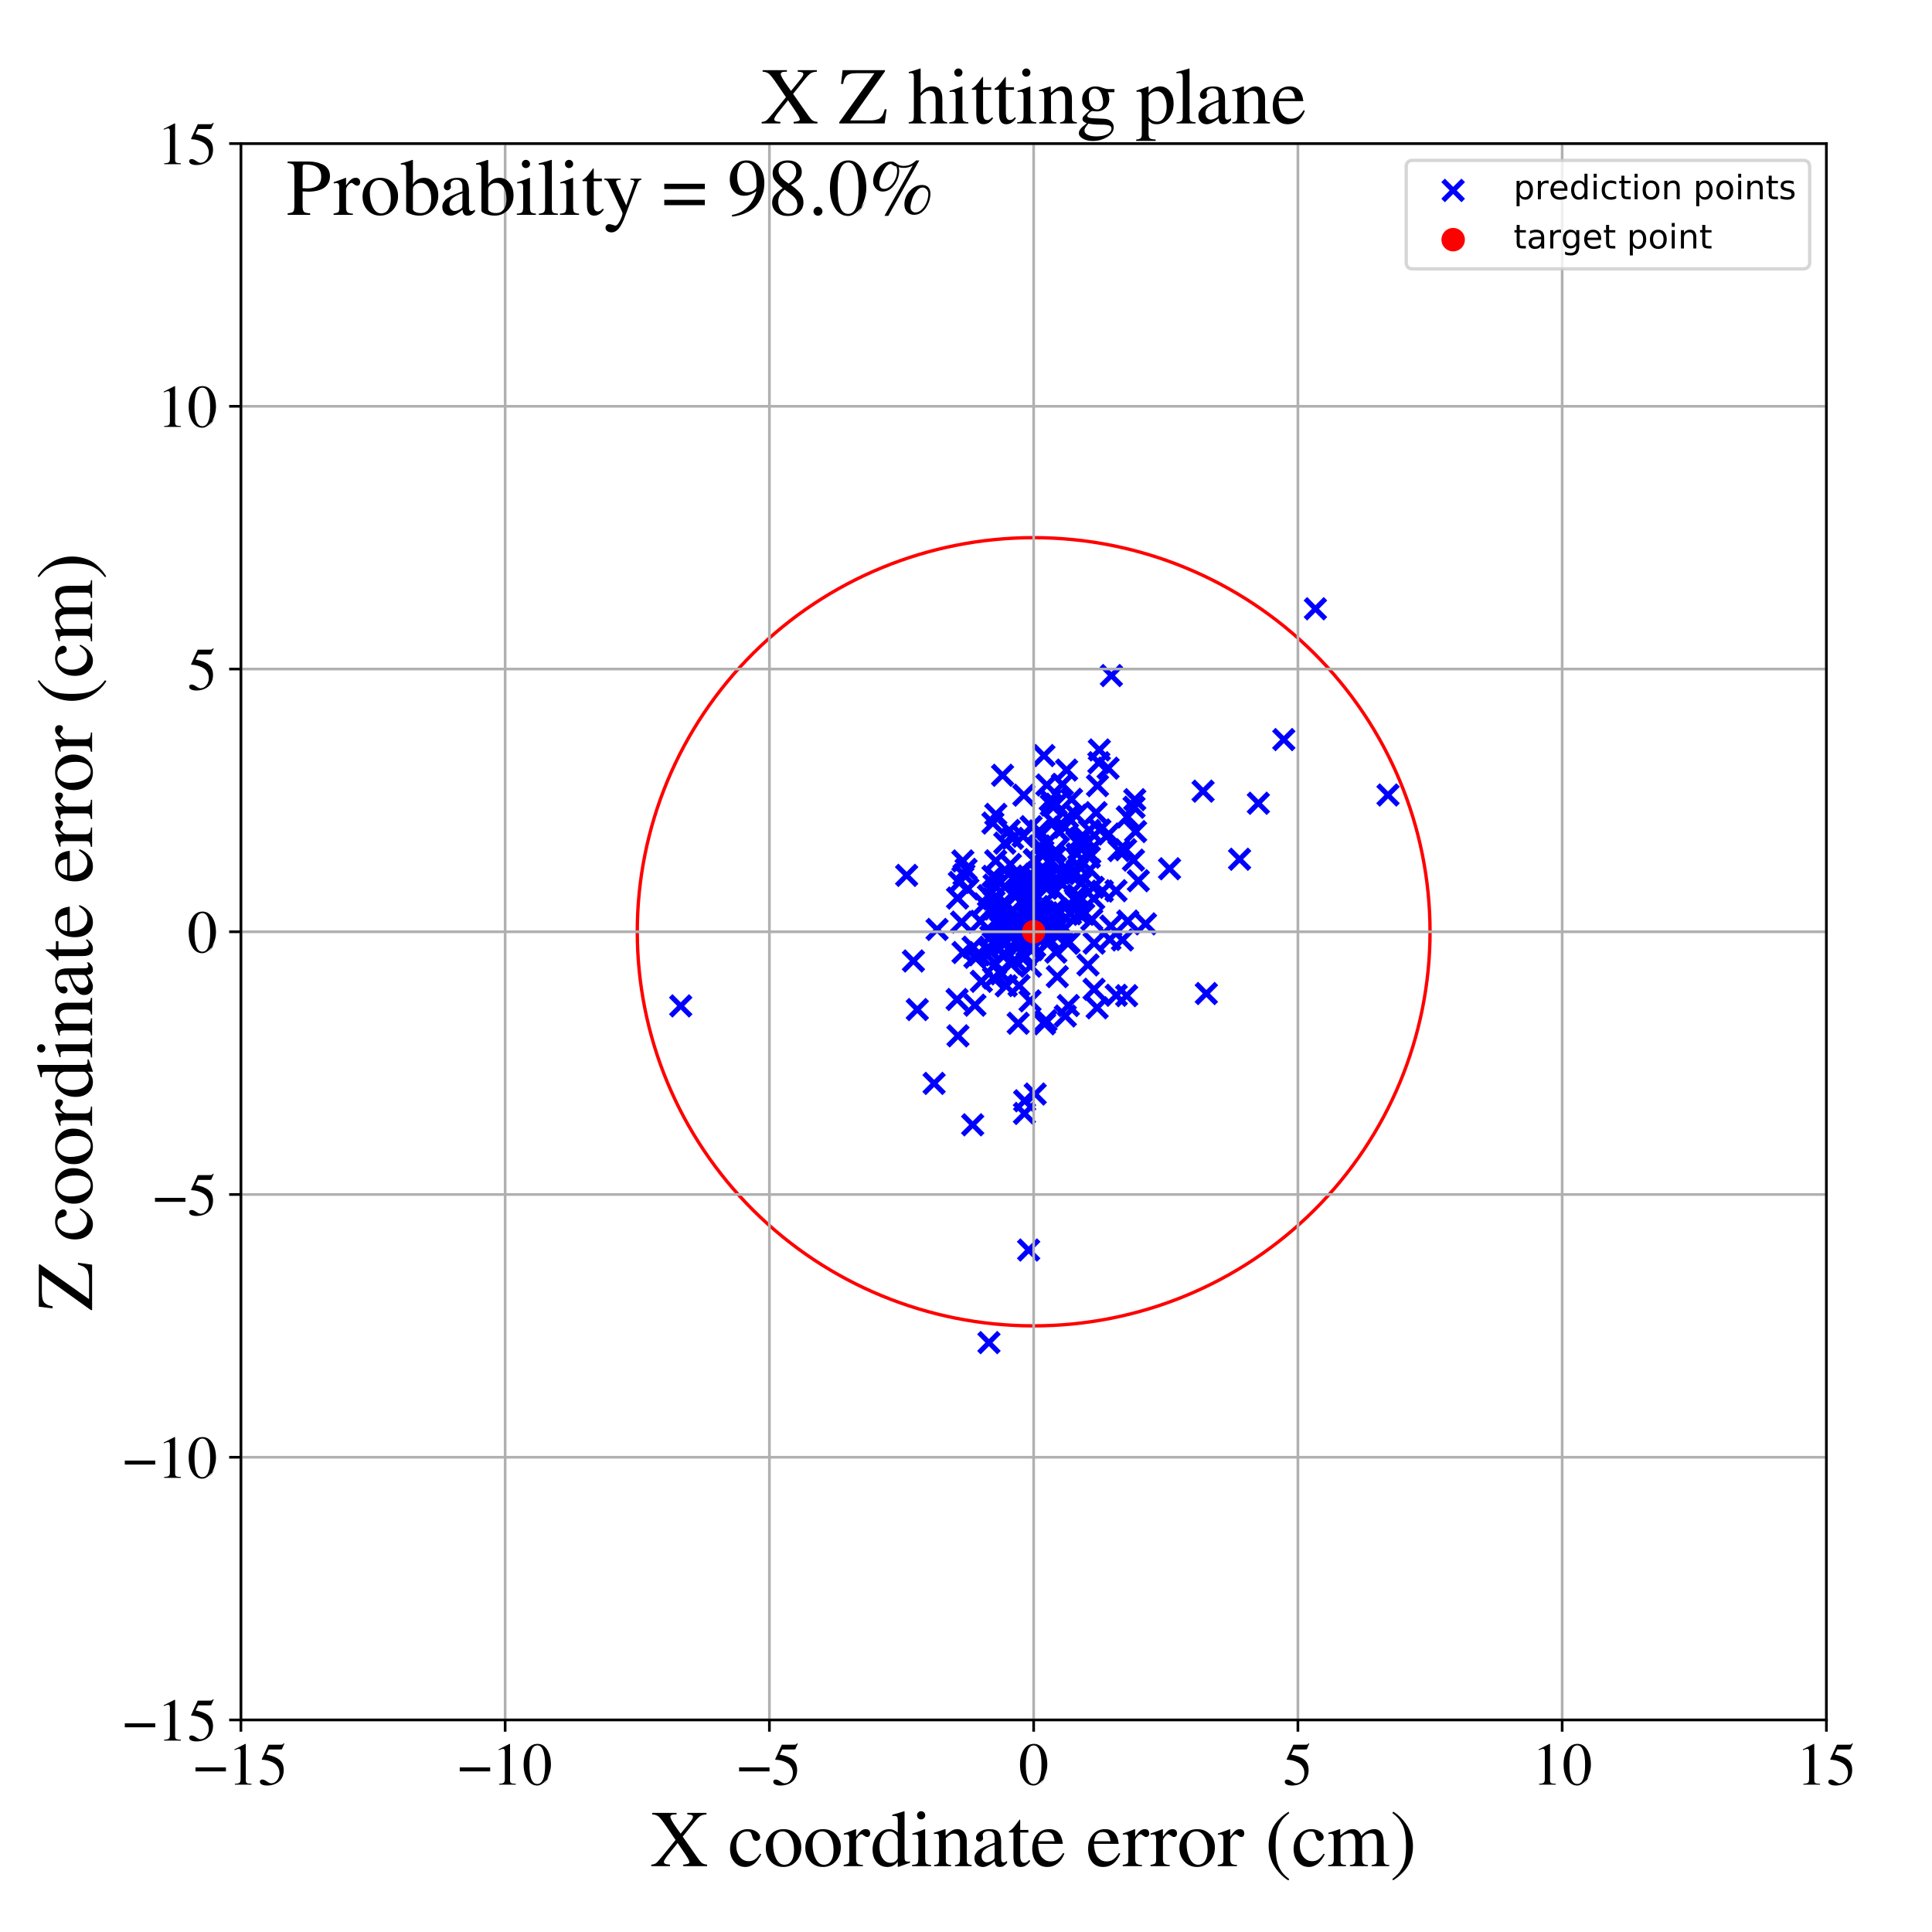 <?xml version="1.0" encoding="utf-8" standalone="no"?>
<!DOCTYPE svg PUBLIC "-//W3C//DTD SVG 1.1//EN"
  "http://www.w3.org/Graphics/SVG/1.1/DTD/svg11.dtd">
<!-- Created with matplotlib (https://matplotlib.org/) -->
<svg height="576pt" version="1.1" viewBox="0 0 576 576" width="576pt" xmlns="http://www.w3.org/2000/svg" xmlns:xlink="http://www.w3.org/1999/xlink">
 <defs>
  <style type="text/css">
*{stroke-linecap:butt;stroke-linejoin:round;}
  </style>
 </defs>
 <g id="figure_1">
  <g id="patch_1">
   <path d="M 0 576 
L 576 576 
L 576 0 
L 0 0 
z
" style="fill:#ffffff;"/>
  </g>
  <g id="axes_1">
   <g id="patch_2">
    <path d="M 71.822 512.784 
L 544.52 512.784 
L 544.52 42.802 
L 71.822 42.802 
z
" style="fill:#ffffff;"/>
   </g>
   <g id="PathCollection_1">
    <defs>
     <path d="M -3 3 
L 3 -3 
M -3 -3 
L 3 3 
" id="m41b1cddeae" style="stroke:#0000ff;stroke-width:1.5;"/>
    </defs>
    <g clip-path="url(#p5b33a61971)">
     <use style="fill:#0000ff;stroke:#0000ff;stroke-width:1.5;" x="382.75" xlink:href="#m41b1cddeae" y="220.499"/>
     <use style="fill:#0000ff;stroke:#0000ff;stroke-width:1.5;" x="296.042" xlink:href="#m41b1cddeae" y="261.271"/>
     <use style="fill:#0000ff;stroke:#0000ff;stroke-width:1.5;" x="289.993" xlink:href="#m41b1cddeae" y="335.346"/>
     <use style="fill:#0000ff;stroke:#0000ff;stroke-width:1.5;" x="306.142" xlink:href="#m41b1cddeae" y="282.033"/>
     <use style="fill:#0000ff;stroke:#0000ff;stroke-width:1.5;" x="328.651" xlink:href="#m41b1cddeae" y="265.673"/>
     <use style="fill:#0000ff;stroke:#0000ff;stroke-width:1.5;" x="320.207" xlink:href="#m41b1cddeae" y="271.049"/>
     <use style="fill:#0000ff;stroke:#0000ff;stroke-width:1.5;" x="312.204" xlink:href="#m41b1cddeae" y="261.54"/>
     <use style="fill:#0000ff;stroke:#0000ff;stroke-width:1.5;" x="297.882" xlink:href="#m41b1cddeae" y="275.498"/>
     <use style="fill:#0000ff;stroke:#0000ff;stroke-width:1.5;" x="308.014" xlink:href="#m41b1cddeae" y="275.127"/>
     <use style="fill:#0000ff;stroke:#0000ff;stroke-width:1.5;" x="317.132" xlink:href="#m41b1cddeae" y="260.469"/>
     <use style="fill:#0000ff;stroke:#0000ff;stroke-width:1.5;" x="309.638" xlink:href="#m41b1cddeae" y="271.103"/>
     <use style="fill:#0000ff;stroke:#0000ff;stroke-width:1.5;" x="303.233" xlink:href="#m41b1cddeae" y="266.377"/>
     <use style="fill:#0000ff;stroke:#0000ff;stroke-width:1.5;" x="313.106" xlink:href="#m41b1cddeae" y="238.525"/>
     <use style="fill:#0000ff;stroke:#0000ff;stroke-width:1.5;" x="337.924" xlink:href="#m41b1cddeae" y="256.433"/>
     <use style="fill:#0000ff;stroke:#0000ff;stroke-width:1.5;" x="297.102" xlink:href="#m41b1cddeae" y="274.271"/>
     <use style="fill:#0000ff;stroke:#0000ff;stroke-width:1.5;" x="305.327" xlink:href="#m41b1cddeae" y="280.527"/>
     <use style="fill:#0000ff;stroke:#0000ff;stroke-width:1.5;" x="296.946" xlink:href="#m41b1cddeae" y="261.756"/>
     <use style="fill:#0000ff;stroke:#0000ff;stroke-width:1.5;" x="294.839" xlink:href="#m41b1cddeae" y="400.282"/>
     <use style="fill:#0000ff;stroke:#0000ff;stroke-width:1.5;" x="290.658" xlink:href="#m41b1cddeae" y="285.404"/>
     <use style="fill:#0000ff;stroke:#0000ff;stroke-width:1.5;" x="300.766" xlink:href="#m41b1cddeae" y="278.412"/>
     <use style="fill:#0000ff;stroke:#0000ff;stroke-width:1.5;" x="303.813" xlink:href="#m41b1cddeae" y="293.83"/>
     <use style="fill:#0000ff;stroke:#0000ff;stroke-width:1.5;" x="305.713" xlink:href="#m41b1cddeae" y="285.111"/>
     <use style="fill:#0000ff;stroke:#0000ff;stroke-width:1.5;" x="303.53" xlink:href="#m41b1cddeae" y="263.186"/>
     <use style="fill:#0000ff;stroke:#0000ff;stroke-width:1.5;" x="306.676" xlink:href="#m41b1cddeae" y="372.679"/>
     <use style="fill:#0000ff;stroke:#0000ff;stroke-width:1.5;" x="317.369" xlink:href="#m41b1cddeae" y="246.611"/>
     <use style="fill:#0000ff;stroke:#0000ff;stroke-width:1.5;" x="296.019" xlink:href="#m41b1cddeae" y="245.387"/>
     <use style="fill:#0000ff;stroke:#0000ff;stroke-width:1.5;" x="316.73" xlink:href="#m41b1cddeae" y="233.863"/>
     <use style="fill:#0000ff;stroke:#0000ff;stroke-width:1.5;" x="338.316" xlink:href="#m41b1cddeae" y="238.409"/>
     <use style="fill:#0000ff;stroke:#0000ff;stroke-width:1.5;" x="313.046" xlink:href="#m41b1cddeae" y="257.26"/>
     <use style="fill:#0000ff;stroke:#0000ff;stroke-width:1.5;" x="309.827" xlink:href="#m41b1cddeae" y="247.719"/>
     <use style="fill:#0000ff;stroke:#0000ff;stroke-width:1.5;" x="307.257" xlink:href="#m41b1cddeae" y="288.051"/>
     <use style="fill:#0000ff;stroke:#0000ff;stroke-width:1.5;" x="318.285" xlink:href="#m41b1cddeae" y="243.626"/>
     <use style="fill:#0000ff;stroke:#0000ff;stroke-width:1.5;" x="315.559" xlink:href="#m41b1cddeae" y="247.781"/>
     <use style="fill:#0000ff;stroke:#0000ff;stroke-width:1.5;" x="306.7" xlink:href="#m41b1cddeae" y="264.524"/>
     <use style="fill:#0000ff;stroke:#0000ff;stroke-width:1.5;" x="314.555" xlink:href="#m41b1cddeae" y="255.546"/>
     <use style="fill:#0000ff;stroke:#0000ff;stroke-width:1.5;" x="288.567" xlink:href="#m41b1cddeae" y="265.025"/>
     <use style="fill:#0000ff;stroke:#0000ff;stroke-width:1.5;" x="316.935" xlink:href="#m41b1cddeae" y="277.38"/>
     <use style="fill:#0000ff;stroke:#0000ff;stroke-width:1.5;" x="313.415" xlink:href="#m41b1cddeae" y="240.026"/>
     <use style="fill:#0000ff;stroke:#0000ff;stroke-width:1.5;" x="369.56" xlink:href="#m41b1cddeae" y="256.172"/>
     <use style="fill:#0000ff;stroke:#0000ff;stroke-width:1.5;" x="327.753" xlink:href="#m41b1cddeae" y="223.587"/>
     <use style="fill:#0000ff;stroke:#0000ff;stroke-width:1.5;" x="308.659" xlink:href="#m41b1cddeae" y="262.355"/>
     <use style="fill:#0000ff;stroke:#0000ff;stroke-width:1.5;" x="308.476" xlink:href="#m41b1cddeae" y="282.165"/>
     <use style="fill:#0000ff;stroke:#0000ff;stroke-width:1.5;" x="302.542" xlink:href="#m41b1cddeae" y="278.322"/>
     <use style="fill:#0000ff;stroke:#0000ff;stroke-width:1.5;" x="307.34" xlink:href="#m41b1cddeae" y="270.247"/>
     <use style="fill:#0000ff;stroke:#0000ff;stroke-width:1.5;" x="321.604" xlink:href="#m41b1cddeae" y="258.096"/>
     <use style="fill:#0000ff;stroke:#0000ff;stroke-width:1.5;" x="317.984" xlink:href="#m41b1cddeae" y="229.587"/>
     <use style="fill:#0000ff;stroke:#0000ff;stroke-width:1.5;" x="308.378" xlink:href="#m41b1cddeae" y="256.478"/>
     <use style="fill:#0000ff;stroke:#0000ff;stroke-width:1.5;" x="300.122" xlink:href="#m41b1cddeae" y="275.222"/>
     <use style="fill:#0000ff;stroke:#0000ff;stroke-width:1.5;" x="315.225" xlink:href="#m41b1cddeae" y="291.165"/>
     <use style="fill:#0000ff;stroke:#0000ff;stroke-width:1.5;" x="316.675" xlink:href="#m41b1cddeae" y="259.953"/>
     <use style="fill:#0000ff;stroke:#0000ff;stroke-width:1.5;" x="304.288" xlink:href="#m41b1cddeae" y="262.444"/>
     <use style="fill:#0000ff;stroke:#0000ff;stroke-width:1.5;" x="311.237" xlink:href="#m41b1cddeae" y="225.263"/>
     <use style="fill:#0000ff;stroke:#0000ff;stroke-width:1.5;" x="321.624" xlink:href="#m41b1cddeae" y="272.22"/>
     <use style="fill:#0000ff;stroke:#0000ff;stroke-width:1.5;" x="305.455" xlink:href="#m41b1cddeae" y="276.576"/>
     <use style="fill:#0000ff;stroke:#0000ff;stroke-width:1.5;" x="331.192" xlink:href="#m41b1cddeae" y="276.091"/>
     <use style="fill:#0000ff;stroke:#0000ff;stroke-width:1.5;" x="315.897" xlink:href="#m41b1cddeae" y="271.745"/>
     <use style="fill:#0000ff;stroke:#0000ff;stroke-width:1.5;" x="288.024" xlink:href="#m41b1cddeae" y="259.184"/>
     <use style="fill:#0000ff;stroke:#0000ff;stroke-width:1.5;" x="321.904" xlink:href="#m41b1cddeae" y="250.088"/>
     <use style="fill:#0000ff;stroke:#0000ff;stroke-width:1.5;" x="323.308" xlink:href="#m41b1cddeae" y="251.9"/>
     <use style="fill:#0000ff;stroke:#0000ff;stroke-width:1.5;" x="306.534" xlink:href="#m41b1cddeae" y="262.101"/>
     <use style="fill:#0000ff;stroke:#0000ff;stroke-width:1.5;" x="321.318" xlink:href="#m41b1cddeae" y="266.866"/>
     <use style="fill:#0000ff;stroke:#0000ff;stroke-width:1.5;" x="341.52" xlink:href="#m41b1cddeae" y="275.436"/>
     <use style="fill:#0000ff;stroke:#0000ff;stroke-width:1.5;" x="306.519" xlink:href="#m41b1cddeae" y="277.093"/>
     <use style="fill:#0000ff;stroke:#0000ff;stroke-width:1.5;" x="306.049" xlink:href="#m41b1cddeae" y="276.761"/>
     <use style="fill:#0000ff;stroke:#0000ff;stroke-width:1.5;" x="296.368" xlink:href="#m41b1cddeae" y="263.873"/>
     <use style="fill:#0000ff;stroke:#0000ff;stroke-width:1.5;" x="336.086" xlink:href="#m41b1cddeae" y="243.558"/>
     <use style="fill:#0000ff;stroke:#0000ff;stroke-width:1.5;" x="306.826" xlink:href="#m41b1cddeae" y="267.78"/>
     <use style="fill:#0000ff;stroke:#0000ff;stroke-width:1.5;" x="392.174" xlink:href="#m41b1cddeae" y="181.504"/>
     <use style="fill:#0000ff;stroke:#0000ff;stroke-width:1.5;" x="318.718" xlink:href="#m41b1cddeae" y="280.889"/>
     <use style="fill:#0000ff;stroke:#0000ff;stroke-width:1.5;" x="298.481" xlink:href="#m41b1cddeae" y="290.344"/>
     <use style="fill:#0000ff;stroke:#0000ff;stroke-width:1.5;" x="327.913" xlink:href="#m41b1cddeae" y="247.427"/>
     <use style="fill:#0000ff;stroke:#0000ff;stroke-width:1.5;" x="298.236" xlink:href="#m41b1cddeae" y="263.094"/>
     <use style="fill:#0000ff;stroke:#0000ff;stroke-width:1.5;" x="330.544" xlink:href="#m41b1cddeae" y="248.653"/>
     <use style="fill:#0000ff;stroke:#0000ff;stroke-width:1.5;" x="312.127" xlink:href="#m41b1cddeae" y="272.157"/>
     <use style="fill:#0000ff;stroke:#0000ff;stroke-width:1.5;" x="316.105" xlink:href="#m41b1cddeae" y="263.064"/>
     <use style="fill:#0000ff;stroke:#0000ff;stroke-width:1.5;" x="339.379" xlink:href="#m41b1cddeae" y="262.58"/>
     <use style="fill:#0000ff;stroke:#0000ff;stroke-width:1.5;" x="301.235" xlink:href="#m41b1cddeae" y="257.721"/>
     <use style="fill:#0000ff;stroke:#0000ff;stroke-width:1.5;" x="305.935" xlink:href="#m41b1cddeae" y="278.641"/>
     <use style="fill:#0000ff;stroke:#0000ff;stroke-width:1.5;" x="312.328" xlink:href="#m41b1cddeae" y="280.944"/>
     <use style="fill:#0000ff;stroke:#0000ff;stroke-width:1.5;" x="309.434" xlink:href="#m41b1cddeae" y="260.019"/>
     <use style="fill:#0000ff;stroke:#0000ff;stroke-width:1.5;" x="295.584" xlink:href="#m41b1cddeae" y="283.663"/>
     <use style="fill:#0000ff;stroke:#0000ff;stroke-width:1.5;" x="311.996" xlink:href="#m41b1cddeae" y="264.85"/>
     <use style="fill:#0000ff;stroke:#0000ff;stroke-width:1.5;" x="301.88" xlink:href="#m41b1cddeae" y="249.934"/>
     <use style="fill:#0000ff;stroke:#0000ff;stroke-width:1.5;" x="306.284" xlink:href="#m41b1cddeae" y="268.647"/>
     <use style="fill:#0000ff;stroke:#0000ff;stroke-width:1.5;" x="321.087" xlink:href="#m41b1cddeae" y="254.589"/>
     <use style="fill:#0000ff;stroke:#0000ff;stroke-width:1.5;" x="314.437" xlink:href="#m41b1cddeae" y="273.651"/>
     <use style="fill:#0000ff;stroke:#0000ff;stroke-width:1.5;" x="311.119" xlink:href="#m41b1cddeae" y="273.616"/>
     <use style="fill:#0000ff;stroke:#0000ff;stroke-width:1.5;" x="358.679" xlink:href="#m41b1cddeae" y="235.878"/>
     <use style="fill:#0000ff;stroke:#0000ff;stroke-width:1.5;" x="306.184" xlink:href="#m41b1cddeae" y="276.2"/>
     <use style="fill:#0000ff;stroke:#0000ff;stroke-width:1.5;" x="326.177" xlink:href="#m41b1cddeae" y="294.94"/>
     <use style="fill:#0000ff;stroke:#0000ff;stroke-width:1.5;" x="313.549" xlink:href="#m41b1cddeae" y="260.884"/>
     <use style="fill:#0000ff;stroke:#0000ff;stroke-width:1.5;" x="296.889" xlink:href="#m41b1cddeae" y="242.792"/>
     <use style="fill:#0000ff;stroke:#0000ff;stroke-width:1.5;" x="296.148" xlink:href="#m41b1cddeae" y="268.005"/>
     <use style="fill:#0000ff;stroke:#0000ff;stroke-width:1.5;" x="299.307" xlink:href="#m41b1cddeae" y="284.812"/>
     <use style="fill:#0000ff;stroke:#0000ff;stroke-width:1.5;" x="303.564" xlink:href="#m41b1cddeae" y="262.342"/>
     <use style="fill:#0000ff;stroke:#0000ff;stroke-width:1.5;" x="299.553" xlink:href="#m41b1cddeae" y="251.367"/>
     <use style="fill:#0000ff;stroke:#0000ff;stroke-width:1.5;" x="307.403" xlink:href="#m41b1cddeae" y="246.458"/>
     <use style="fill:#0000ff;stroke:#0000ff;stroke-width:1.5;" x="296.836" xlink:href="#m41b1cddeae" y="287.379"/>
     <use style="fill:#0000ff;stroke:#0000ff;stroke-width:1.5;" x="359.652" xlink:href="#m41b1cddeae" y="296.208"/>
     <use style="fill:#0000ff;stroke:#0000ff;stroke-width:1.5;" x="304.224" xlink:href="#m41b1cddeae" y="263.194"/>
     <use style="fill:#0000ff;stroke:#0000ff;stroke-width:1.5;" x="319.09" xlink:href="#m41b1cddeae" y="260.661"/>
     <use style="fill:#0000ff;stroke:#0000ff;stroke-width:1.5;" x="298.304" xlink:href="#m41b1cddeae" y="276.452"/>
     <use style="fill:#0000ff;stroke:#0000ff;stroke-width:1.5;" x="299.371" xlink:href="#m41b1cddeae" y="281.595"/>
     <use style="fill:#0000ff;stroke:#0000ff;stroke-width:1.5;" x="312.913" xlink:href="#m41b1cddeae" y="273.558"/>
     <use style="fill:#0000ff;stroke:#0000ff;stroke-width:1.5;" x="305.236" xlink:href="#m41b1cddeae" y="237.073"/>
     <use style="fill:#0000ff;stroke:#0000ff;stroke-width:1.5;" x="319.161" xlink:href="#m41b1cddeae" y="272.443"/>
     <use style="fill:#0000ff;stroke:#0000ff;stroke-width:1.5;" x="323.096" xlink:href="#m41b1cddeae" y="272.601"/>
     <use style="fill:#0000ff;stroke:#0000ff;stroke-width:1.5;" x="318.359" xlink:href="#m41b1cddeae" y="281.225"/>
     <use style="fill:#0000ff;stroke:#0000ff;stroke-width:1.5;" x="270.302" xlink:href="#m41b1cddeae" y="260.982"/>
     <use style="fill:#0000ff;stroke:#0000ff;stroke-width:1.5;" x="333.61" xlink:href="#m41b1cddeae" y="253.588"/>
     <use style="fill:#0000ff;stroke:#0000ff;stroke-width:1.5;" x="301.392" xlink:href="#m41b1cddeae" y="287.342"/>
     <use style="fill:#0000ff;stroke:#0000ff;stroke-width:1.5;" x="320.878" xlink:href="#m41b1cddeae" y="268.765"/>
     <use style="fill:#0000ff;stroke:#0000ff;stroke-width:1.5;" x="314.72" xlink:href="#m41b1cddeae" y="265.712"/>
     <use style="fill:#0000ff;stroke:#0000ff;stroke-width:1.5;" x="310.937" xlink:href="#m41b1cddeae" y="260.947"/>
     <use style="fill:#0000ff;stroke:#0000ff;stroke-width:1.5;" x="324.913" xlink:href="#m41b1cddeae" y="259.289"/>
     <use style="fill:#0000ff;stroke:#0000ff;stroke-width:1.5;" x="303.557" xlink:href="#m41b1cddeae" y="305.077"/>
     <use style="fill:#0000ff;stroke:#0000ff;stroke-width:1.5;" x="303.032" xlink:href="#m41b1cddeae" y="276.031"/>
     <use style="fill:#0000ff;stroke:#0000ff;stroke-width:1.5;" x="296.081" xlink:href="#m41b1cddeae" y="281.072"/>
     <use style="fill:#0000ff;stroke:#0000ff;stroke-width:1.5;" x="290.663" xlink:href="#m41b1cddeae" y="299.683"/>
     <use style="fill:#0000ff;stroke:#0000ff;stroke-width:1.5;" x="307.563" xlink:href="#m41b1cddeae" y="268.679"/>
     <use style="fill:#0000ff;stroke:#0000ff;stroke-width:1.5;" x="301.961" xlink:href="#m41b1cddeae" y="276.867"/>
     <use style="fill:#0000ff;stroke:#0000ff;stroke-width:1.5;" x="326.081" xlink:href="#m41b1cddeae" y="267.889"/>
     <use style="fill:#0000ff;stroke:#0000ff;stroke-width:1.5;" x="314.144" xlink:href="#m41b1cddeae" y="271.909"/>
     <use style="fill:#0000ff;stroke:#0000ff;stroke-width:1.5;" x="822.266" xlink:href="#m41b1cddeae" y="334.818"/>
     <use style="fill:#0000ff;stroke:#0000ff;stroke-width:1.5;" x="291.906" xlink:href="#m41b1cddeae" y="284.656"/>
     <use style="fill:#0000ff;stroke:#0000ff;stroke-width:1.5;" x="311.771" xlink:href="#m41b1cddeae" y="251.661"/>
     <use style="fill:#0000ff;stroke:#0000ff;stroke-width:1.5;" x="305.028" xlink:href="#m41b1cddeae" y="249.315"/>
     <use style="fill:#0000ff;stroke:#0000ff;stroke-width:1.5;" x="327.599" xlink:href="#m41b1cddeae" y="227.388"/>
     <use style="fill:#0000ff;stroke:#0000ff;stroke-width:1.5;" x="313.204" xlink:href="#m41b1cddeae" y="280.404"/>
     <use style="fill:#0000ff;stroke:#0000ff;stroke-width:1.5;" x="309.667" xlink:href="#m41b1cddeae" y="271.539"/>
     <use style="fill:#0000ff;stroke:#0000ff;stroke-width:1.5;" x="319.464" xlink:href="#m41b1cddeae" y="238.301"/>
     <use style="fill:#0000ff;stroke:#0000ff;stroke-width:1.5;" x="285.344" xlink:href="#m41b1cddeae" y="297.981"/>
     <use style="fill:#0000ff;stroke:#0000ff;stroke-width:1.5;" x="299.993" xlink:href="#m41b1cddeae" y="293.913"/>
     <use style="fill:#0000ff;stroke:#0000ff;stroke-width:1.5;" x="311.847" xlink:href="#m41b1cddeae" y="304.276"/>
     <use style="fill:#0000ff;stroke:#0000ff;stroke-width:1.5;" x="301.657" xlink:href="#m41b1cddeae" y="271.558"/>
     <use style="fill:#0000ff;stroke:#0000ff;stroke-width:1.5;" x="299.008" xlink:href="#m41b1cddeae" y="269.245"/>
     <use style="fill:#0000ff;stroke:#0000ff;stroke-width:1.5;" x="413.813" xlink:href="#m41b1cddeae" y="237.019"/>
     <use style="fill:#0000ff;stroke:#0000ff;stroke-width:1.5;" x="314.673" xlink:href="#m41b1cddeae" y="253.652"/>
     <use style="fill:#0000ff;stroke:#0000ff;stroke-width:1.5;" x="295.151" xlink:href="#m41b1cddeae" y="271.351"/>
     <use style="fill:#0000ff;stroke:#0000ff;stroke-width:1.5;" x="299.42" xlink:href="#m41b1cddeae" y="274.34"/>
     <use style="fill:#0000ff;stroke:#0000ff;stroke-width:1.5;" x="331.35" xlink:href="#m41b1cddeae" y="201.413"/>
     <use style="fill:#0000ff;stroke:#0000ff;stroke-width:1.5;" x="314.068" xlink:href="#m41b1cddeae" y="245.212"/>
     <use style="fill:#0000ff;stroke:#0000ff;stroke-width:1.5;" x="326.783" xlink:href="#m41b1cddeae" y="242.289"/>
     <use style="fill:#0000ff;stroke:#0000ff;stroke-width:1.5;" x="327.099" xlink:href="#m41b1cddeae" y="300.459"/>
     <use style="fill:#0000ff;stroke:#0000ff;stroke-width:1.5;" x="302.557" xlink:href="#m41b1cddeae" y="286.293"/>
     <use style="fill:#0000ff;stroke:#0000ff;stroke-width:1.5;" x="298.896" xlink:href="#m41b1cddeae" y="231.142"/>
     <use style="fill:#0000ff;stroke:#0000ff;stroke-width:1.5;" x="306.618" xlink:href="#m41b1cddeae" y="261.178"/>
     <use style="fill:#0000ff;stroke:#0000ff;stroke-width:1.5;" x="297.923" xlink:href="#m41b1cddeae" y="279.153"/>
     <use style="fill:#0000ff;stroke:#0000ff;stroke-width:1.5;" x="321.023" xlink:href="#m41b1cddeae" y="250.872"/>
     <use style="fill:#0000ff;stroke:#0000ff;stroke-width:1.5;" x="285.476" xlink:href="#m41b1cddeae" y="267.746"/>
     <use style="fill:#0000ff;stroke:#0000ff;stroke-width:1.5;" x="324.366" xlink:href="#m41b1cddeae" y="287.679"/>
     <use style="fill:#0000ff;stroke:#0000ff;stroke-width:1.5;" x="287.396" xlink:href="#m41b1cddeae" y="260.791"/>
     <use style="fill:#0000ff;stroke:#0000ff;stroke-width:1.5;" x="325.942" xlink:href="#m41b1cddeae" y="264.548"/>
     <use style="fill:#0000ff;stroke:#0000ff;stroke-width:1.5;" x="312.096" xlink:href="#m41b1cddeae" y="234.034"/>
     <use style="fill:#0000ff;stroke:#0000ff;stroke-width:1.5;" x="278.489" xlink:href="#m41b1cddeae" y="322.995"/>
     <use style="fill:#0000ff;stroke:#0000ff;stroke-width:1.5;" x="317.457" xlink:href="#m41b1cddeae" y="276.843"/>
     <use style="fill:#0000ff;stroke:#0000ff;stroke-width:1.5;" x="311.413" xlink:href="#m41b1cddeae" y="305.229"/>
     <use style="fill:#0000ff;stroke:#0000ff;stroke-width:1.5;" x="296.577" xlink:href="#m41b1cddeae" y="271.012"/>
     <use style="fill:#0000ff;stroke:#0000ff;stroke-width:1.5;" x="322.901" xlink:href="#m41b1cddeae" y="249.28"/>
     <use style="fill:#0000ff;stroke:#0000ff;stroke-width:1.5;" x="295.002" xlink:href="#m41b1cddeae" y="283.412"/>
     <use style="fill:#0000ff;stroke:#0000ff;stroke-width:1.5;" x="324.48" xlink:href="#m41b1cddeae" y="254.059"/>
     <use style="fill:#0000ff;stroke:#0000ff;stroke-width:1.5;" x="303.729" xlink:href="#m41b1cddeae" y="260.584"/>
     <use style="fill:#0000ff;stroke:#0000ff;stroke-width:1.5;" x="1004.239" xlink:href="#m41b1cddeae" y="232.606"/>
     <use style="fill:#0000ff;stroke:#0000ff;stroke-width:1.5;" x="307.151" xlink:href="#m41b1cddeae" y="274.026"/>
     <use style="fill:#0000ff;stroke:#0000ff;stroke-width:1.5;" x="310.475" xlink:href="#m41b1cddeae" y="273.058"/>
     <use style="fill:#0000ff;stroke:#0000ff;stroke-width:1.5;" x="303.288" xlink:href="#m41b1cddeae" y="280.232"/>
     <use style="fill:#0000ff;stroke:#0000ff;stroke-width:1.5;" x="335.888" xlink:href="#m41b1cddeae" y="296.846"/>
     <use style="fill:#0000ff;stroke:#0000ff;stroke-width:1.5;" x="295.382" xlink:href="#m41b1cddeae" y="279.19"/>
     <use style="fill:#0000ff;stroke:#0000ff;stroke-width:1.5;" x="300.314" xlink:href="#m41b1cddeae" y="269.701"/>
     <use style="fill:#0000ff;stroke:#0000ff;stroke-width:1.5;" x="286.683" xlink:href="#m41b1cddeae" y="274.906"/>
     <use style="fill:#0000ff;stroke:#0000ff;stroke-width:1.5;" x="307.154" xlink:href="#m41b1cddeae" y="277.459"/>
     <use style="fill:#0000ff;stroke:#0000ff;stroke-width:1.5;" x="306.789" xlink:href="#m41b1cddeae" y="281.139"/>
     <use style="fill:#0000ff;stroke:#0000ff;stroke-width:1.5;" x="287.054" xlink:href="#m41b1cddeae" y="256.68"/>
     <use style="fill:#0000ff;stroke:#0000ff;stroke-width:1.5;" x="327.202" xlink:href="#m41b1cddeae" y="234.222"/>
     <use style="fill:#0000ff;stroke:#0000ff;stroke-width:1.5;" x="311.18" xlink:href="#m41b1cddeae" y="279.452"/>
     <use style="fill:#0000ff;stroke:#0000ff;stroke-width:1.5;" x="311.01" xlink:href="#m41b1cddeae" y="254.992"/>
     <use style="fill:#0000ff;stroke:#0000ff;stroke-width:1.5;" x="290.11" xlink:href="#m41b1cddeae" y="282.39"/>
     <use style="fill:#0000ff;stroke:#0000ff;stroke-width:1.5;" x="314.793" xlink:href="#m41b1cddeae" y="283.878"/>
     <use style="fill:#0000ff;stroke:#0000ff;stroke-width:1.5;" x="332.723" xlink:href="#m41b1cddeae" y="265.561"/>
     <use style="fill:#0000ff;stroke:#0000ff;stroke-width:1.5;" x="308.632" xlink:href="#m41b1cddeae" y="326.168"/>
     <use style="fill:#0000ff;stroke:#0000ff;stroke-width:1.5;" x="332.795" xlink:href="#m41b1cddeae" y="296.728"/>
     <use style="fill:#0000ff;stroke:#0000ff;stroke-width:1.5;" x="334.638" xlink:href="#m41b1cddeae" y="280.233"/>
     <use style="fill:#0000ff;stroke:#0000ff;stroke-width:1.5;" x="309.392" xlink:href="#m41b1cddeae" y="270.268"/>
     <use style="fill:#0000ff;stroke:#0000ff;stroke-width:1.5;" x="303.173" xlink:href="#m41b1cddeae" y="281.277"/>
     <use style="fill:#0000ff;stroke:#0000ff;stroke-width:1.5;" x="348.682" xlink:href="#m41b1cddeae" y="259.009"/>
     <use style="fill:#0000ff;stroke:#0000ff;stroke-width:1.5;" x="293.49" xlink:href="#m41b1cddeae" y="269.489"/>
     <use style="fill:#0000ff;stroke:#0000ff;stroke-width:1.5;" x="307.664" xlink:href="#m41b1cddeae" y="283.136"/>
     <use style="fill:#0000ff;stroke:#0000ff;stroke-width:1.5;" x="296.047" xlink:href="#m41b1cddeae" y="270.905"/>
     <use style="fill:#0000ff;stroke:#0000ff;stroke-width:1.5;" x="314.799" xlink:href="#m41b1cddeae" y="278.682"/>
     <use style="fill:#0000ff;stroke:#0000ff;stroke-width:1.5;" x="307.087" xlink:href="#m41b1cddeae" y="298.408"/>
     <use style="fill:#0000ff;stroke:#0000ff;stroke-width:1.5;" x="322.277" xlink:href="#m41b1cddeae" y="263.341"/>
     <use style="fill:#0000ff;stroke:#0000ff;stroke-width:1.5;" x="330.359" xlink:href="#m41b1cddeae" y="229.026"/>
     <use style="fill:#0000ff;stroke:#0000ff;stroke-width:1.5;" x="330.891" xlink:href="#m41b1cddeae" y="280.08"/>
     <use style="fill:#0000ff;stroke:#0000ff;stroke-width:1.5;" x="308.535" xlink:href="#m41b1cddeae" y="275.949"/>
     <use style="fill:#0000ff;stroke:#0000ff;stroke-width:1.5;" x="309.932" xlink:href="#m41b1cddeae" y="252.229"/>
     <use style="fill:#0000ff;stroke:#0000ff;stroke-width:1.5;" x="300.895" xlink:href="#m41b1cddeae" y="247.582"/>
     <use style="fill:#0000ff;stroke:#0000ff;stroke-width:1.5;" x="338.567" xlink:href="#m41b1cddeae" y="247.92"/>
     <use style="fill:#0000ff;stroke:#0000ff;stroke-width:1.5;" x="306.253" xlink:href="#m41b1cddeae" y="272.756"/>
     <use style="fill:#0000ff;stroke:#0000ff;stroke-width:1.5;" x="308.436" xlink:href="#m41b1cddeae" y="262.482"/>
     <use style="fill:#0000ff;stroke:#0000ff;stroke-width:1.5;" x="317.611" xlink:href="#m41b1cddeae" y="302.9"/>
     <use style="fill:#0000ff;stroke:#0000ff;stroke-width:1.5;" x="298.753" xlink:href="#m41b1cddeae" y="279.506"/>
     <use style="fill:#0000ff;stroke:#0000ff;stroke-width:1.5;" x="311.027" xlink:href="#m41b1cddeae" y="263.004"/>
     <use style="fill:#0000ff;stroke:#0000ff;stroke-width:1.5;" x="272.327" xlink:href="#m41b1cddeae" y="286.504"/>
     <use style="fill:#0000ff;stroke:#0000ff;stroke-width:1.5;" x="286.011" xlink:href="#m41b1cddeae" y="263.079"/>
     <use style="fill:#0000ff;stroke:#0000ff;stroke-width:1.5;" x="298.101" xlink:href="#m41b1cddeae" y="289.84"/>
     <use style="fill:#0000ff;stroke:#0000ff;stroke-width:1.5;" x="326.194" xlink:href="#m41b1cddeae" y="281.181"/>
     <use style="fill:#0000ff;stroke:#0000ff;stroke-width:1.5;" x="320.757" xlink:href="#m41b1cddeae" y="260.317"/>
     <use style="fill:#0000ff;stroke:#0000ff;stroke-width:1.5;" x="287.107" xlink:href="#m41b1cddeae" y="283.983"/>
     <use style="fill:#0000ff;stroke:#0000ff;stroke-width:1.5;" x="296.187" xlink:href="#m41b1cddeae" y="291.599"/>
     <use style="fill:#0000ff;stroke:#0000ff;stroke-width:1.5;" x="279.373" xlink:href="#m41b1cddeae" y="277.099"/>
     <use style="fill:#0000ff;stroke:#0000ff;stroke-width:1.5;" x="320.547" xlink:href="#m41b1cddeae" y="268.09"/>
     <use style="fill:#0000ff;stroke:#0000ff;stroke-width:1.5;" x="309.086" xlink:href="#m41b1cddeae" y="279.466"/>
     <use style="fill:#0000ff;stroke:#0000ff;stroke-width:1.5;" x="308.507" xlink:href="#m41b1cddeae" y="256.286"/>
     <use style="fill:#0000ff;stroke:#0000ff;stroke-width:1.5;" x="312.807" xlink:href="#m41b1cddeae" y="273.943"/>
     <use style="fill:#0000ff;stroke:#0000ff;stroke-width:1.5;" x="580.303" xlink:href="#m41b1cddeae" y="309.156"/>
     <use style="fill:#0000ff;stroke:#0000ff;stroke-width:1.5;" x="375.161" xlink:href="#m41b1cddeae" y="239.478"/>
     <use style="fill:#0000ff;stroke:#0000ff;stroke-width:1.5;" x="202.95" xlink:href="#m41b1cddeae" y="299.899"/>
     <use style="fill:#0000ff;stroke:#0000ff;stroke-width:1.5;" x="292.57" xlink:href="#m41b1cddeae" y="292.568"/>
     <use style="fill:#0000ff;stroke:#0000ff;stroke-width:1.5;" x="336.233" xlink:href="#m41b1cddeae" y="274.593"/>
     <use style="fill:#0000ff;stroke:#0000ff;stroke-width:1.5;" x="294.687" xlink:href="#m41b1cddeae" y="267.032"/>
     <use style="fill:#0000ff;stroke:#0000ff;stroke-width:1.5;" x="325.481" xlink:href="#m41b1cddeae" y="274.177"/>
     <use style="fill:#0000ff;stroke:#0000ff;stroke-width:1.5;" x="305.482" xlink:href="#m41b1cddeae" y="328.184"/>
     <use style="fill:#0000ff;stroke:#0000ff;stroke-width:1.5;" x="305.182" xlink:href="#m41b1cddeae" y="276.45"/>
     <use style="fill:#0000ff;stroke:#0000ff;stroke-width:1.5;" x="324.783" xlink:href="#m41b1cddeae" y="255.575"/>
     <use style="fill:#0000ff;stroke:#0000ff;stroke-width:1.5;" x="296.85" xlink:href="#m41b1cddeae" y="256.647"/>
     <use style="fill:#0000ff;stroke:#0000ff;stroke-width:1.5;" x="299.392" xlink:href="#m41b1cddeae" y="284.24"/>
     <use style="fill:#0000ff;stroke:#0000ff;stroke-width:1.5;" x="338.101" xlink:href="#m41b1cddeae" y="240.672"/>
     <use style="fill:#0000ff;stroke:#0000ff;stroke-width:1.5;" x="301.974" xlink:href="#m41b1cddeae" y="261.858"/>
     <use style="fill:#0000ff;stroke:#0000ff;stroke-width:1.5;" x="310.921" xlink:href="#m41b1cddeae" y="253.832"/>
     <use style="fill:#0000ff;stroke:#0000ff;stroke-width:1.5;" x="306.73" xlink:href="#m41b1cddeae" y="269.972"/>
     <use style="fill:#0000ff;stroke:#0000ff;stroke-width:1.5;" x="305.427" xlink:href="#m41b1cddeae" y="331.957"/>
     <use style="fill:#0000ff;stroke:#0000ff;stroke-width:1.5;" x="321.956" xlink:href="#m41b1cddeae" y="251.956"/>
     <use style="fill:#0000ff;stroke:#0000ff;stroke-width:1.5;" x="314.872" xlink:href="#m41b1cddeae" y="239.763"/>
     <use style="fill:#0000ff;stroke:#0000ff;stroke-width:1.5;" x="306.582" xlink:href="#m41b1cddeae" y="262.988"/>
     <use style="fill:#0000ff;stroke:#0000ff;stroke-width:1.5;" x="318.519" xlink:href="#m41b1cddeae" y="299.781"/>
     <use style="fill:#0000ff;stroke:#0000ff;stroke-width:1.5;" x="324.811" xlink:href="#m41b1cddeae" y="247.585"/>
     <use style="fill:#0000ff;stroke:#0000ff;stroke-width:1.5;" x="273.48" xlink:href="#m41b1cddeae" y="300.986"/>
     <use style="fill:#0000ff;stroke:#0000ff;stroke-width:1.5;" x="314.562" xlink:href="#m41b1cddeae" y="271.115"/>
     <use style="fill:#0000ff;stroke:#0000ff;stroke-width:1.5;" x="335.597" xlink:href="#m41b1cddeae" y="253.334"/>
     <use style="fill:#0000ff;stroke:#0000ff;stroke-width:1.5;" x="320.83" xlink:href="#m41b1cddeae" y="243.051"/>
     <use style="fill:#0000ff;stroke:#0000ff;stroke-width:1.5;" x="285.601" xlink:href="#m41b1cddeae" y="308.818"/>
     <use style="fill:#0000ff;stroke:#0000ff;stroke-width:1.5;" x="299.663" xlink:href="#m41b1cddeae" y="280.714"/>
     <use style="fill:#0000ff;stroke:#0000ff;stroke-width:1.5;" x="306.896" xlink:href="#m41b1cddeae" y="265.577"/>
     <use style="fill:#0000ff;stroke:#0000ff;stroke-width:1.5;" x="292.345" xlink:href="#m41b1cddeae" y="274.677"/>
     <use style="fill:#0000ff;stroke:#0000ff;stroke-width:1.5;" x="302.541" xlink:href="#m41b1cddeae" y="261.71"/>
     <use style="fill:#0000ff;stroke:#0000ff;stroke-width:1.5;" x="315.228" xlink:href="#m41b1cddeae" y="276.804"/>
     <use style="fill:#0000ff;stroke:#0000ff;stroke-width:1.5;" x="301.978" xlink:href="#m41b1cddeae" y="266.576"/>
    </g>
   </g>
   <g id="PathCollection_2">
    <defs>
     <path d="M 0 3 
C 0.796 3 1.559 2.684 2.121 2.121 
C 2.684 1.559 3 0.796 3 0 
C 3 -0.796 2.684 -1.559 2.121 -2.121 
C 1.559 -2.684 0.796 -3 0 -3 
C -0.796 -3 -1.559 -2.684 -2.121 -2.121 
C -2.684 -1.559 -3 -0.796 -3 0 
C -3 0.796 -2.684 1.559 -2.121 2.121 
C -1.559 2.684 -0.796 3 0 3 
z
" id="mbcd2caea5a" style="stroke:#ff0000;"/>
    </defs>
    <g clip-path="url(#p5b33a61971)">
     <use style="fill:#ff0000;stroke:#ff0000;" x="308.171" xlink:href="#mbcd2caea5a" y="277.793"/>
    </g>
   </g>
   <g id="patch_3">
    <path clip-path="url(#p5b33a61971)" d="M 308.171 395.288 
C 339.511 395.288 369.572 382.908 391.733 360.875 
C 413.894 338.841 426.346 308.953 426.346 277.793 
C 426.346 246.633 413.894 216.745 391.733 194.711 
C 369.572 172.677 339.511 160.297 308.171 160.297 
C 276.831 160.297 246.77 172.677 224.609 194.711 
C 202.448 216.745 189.997 246.633 189.997 277.793 
C 189.997 308.953 202.448 338.841 224.609 360.875 
C 246.77 382.908 276.831 395.288 308.171 395.288 
z
" style="fill:none;stroke:#ff0000;stroke-linejoin:miter;"/>
   </g>
   <g id="matplotlib.axis_1">
    <g id="xtick_1">
     <g id="line2d_1">
      <path clip-path="url(#p5b33a61971)" d="M 71.822 512.784 
L 71.822 42.802 
" style="fill:none;stroke:#b0b0b0;stroke-linecap:square;stroke-width:0.8;"/>
     </g>
     <g id="line2d_2">
      <defs>
       <path d="M 0 0 
L 0 3.5 
" id="m164650f96f" style="stroke:#000000;stroke-width:0.8;"/>
      </defs>
      <g>
       <use style="stroke:#000000;stroke-width:0.8;" x="71.822" xlink:href="#m164650f96f" y="512.784"/>
      </g>
     </g>
     <g id="text_1">
      <!-- −15 -->
      <defs>
       <path d="M 3 22 
L 3 28.594 
L 53.406 28.594 
L 53.406 22 
z
" id="FreeSerif-8722"/>
       <path d="M 18.297 59.297 
Q 16.5 59.297 11.094 57.094 
L 11.094 58.5 
L 29.094 67.594 
L 29.906 67.406 
L 29.906 7.406 
Q 29.906 3.797 31.703 2.688 
Q 33.5 1.594 39.406 1.5 
L 39.406 0 
L 11.797 0 
L 11.797 1.5 
Q 17.406 1.703 19.344 3.141 
Q 21.297 4.594 21.297 9.297 
L 21.297 54.594 
Q 21.297 59.297 18.297 59.297 
z
" id="FreeSerif-49"/>
       <path d="M 35.703 19.406 
Q 35.703 24.703 33.344 28.797 
Q 31 32.906 27.641 35.156 
Q 24.297 37.406 20.141 38.844 
Q 16 40.297 12.953 40.75 
Q 9.906 41.203 7.594 41.203 
Q 6.406 41.203 6.406 42 
Q 6.406 42.297 6.5 42.5 
L 17.406 66.203 
L 38.297 66.203 
Q 39.906 66.203 40.844 66.703 
Q 41.797 67.203 42.906 68.797 
L 43.797 68.094 
L 40 59.203 
Q 39.594 58.297 37.703 58.297 
L 18.094 58.297 
L 13.906 49.797 
Q 28.5 47.203 35.594 41.344 
Q 42.703 35.5 42.703 24.203 
Q 42.703 18.297 40.844 13.688 
Q 39 9.094 36.141 6.297 
Q 33.297 3.5 29.547 1.703 
Q 25.797 -0.094 22.344 -0.75 
Q 18.906 -1.406 15.406 -1.406 
Q 9.797 -1.406 6.5 0.25 
Q 3.203 1.906 3.203 4.797 
Q 3.203 8.5 7.5 8.5 
Q 10.297 8.5 14.75 5.391 
Q 19.203 2.297 21.797 2.297 
Q 27.703 2.297 31.703 7.25 
Q 35.703 12.203 35.703 19.406 
z
" id="FreeSerif-53"/>
      </defs>
      <g transform="translate(57.746 532.077)scale(0.18 -0.18)">
       <use xlink:href="#FreeSerif-8722"/>
       <use x="56.4" xlink:href="#FreeSerif-49"/>
       <use x="106.4" xlink:href="#FreeSerif-53"/>
      </g>
     </g>
    </g>
    <g id="xtick_2">
     <g id="line2d_3">
      <path clip-path="url(#p5b33a61971)" d="M 150.605 512.784 
L 150.605 42.802 
" style="fill:none;stroke:#b0b0b0;stroke-linecap:square;stroke-width:0.8;"/>
     </g>
     <g id="line2d_4">
      <g>
       <use style="stroke:#000000;stroke-width:0.8;" x="150.605" xlink:href="#m164650f96f" y="512.784"/>
      </g>
     </g>
     <g id="text_2">
      <!-- −10 -->
      <defs>
       <path d="M 47.594 17.797 
Q 35.203 -1.406 25 -1.406 
Q 14.797 -1.406 8.594 8.391 
Q 2.406 18.203 2.406 33.594 
Q 2.406 48.094 8.594 57.844 
Q 14.797 67.594 25.406 67.594 
Q 35.203 67.594 41.391 58 
Q 47.594 48.406 47.594 33 
Q 47.594 17.797 35.203 -1.406 
z
M 25.094 65 
Q 12 65 12 32.703 
Q 12 1.203 25 1.203 
Q 38 1.203 38 32.797 
Q 38 48.5 34.703 56.75 
Q 31.406 65 25.094 65 
z
" id="FreeSerif-48"/>
      </defs>
      <g transform="translate(136.529 532.077)scale(0.18 -0.18)">
       <use xlink:href="#FreeSerif-8722"/>
       <use x="56.4" xlink:href="#FreeSerif-49"/>
       <use x="106.4" xlink:href="#FreeSerif-48"/>
      </g>
     </g>
    </g>
    <g id="xtick_3">
     <g id="line2d_5">
      <path clip-path="url(#p5b33a61971)" d="M 229.388 512.784 
L 229.388 42.802 
" style="fill:none;stroke:#b0b0b0;stroke-linecap:square;stroke-width:0.8;"/>
     </g>
     <g id="line2d_6">
      <g>
       <use style="stroke:#000000;stroke-width:0.8;" x="229.388" xlink:href="#m164650f96f" y="512.784"/>
      </g>
     </g>
     <g id="text_3">
      <!-- −5 -->
      <g transform="translate(219.812 532.077)scale(0.18 -0.18)">
       <use xlink:href="#FreeSerif-8722"/>
       <use x="56.4" xlink:href="#FreeSerif-53"/>
      </g>
     </g>
    </g>
    <g id="xtick_4">
     <g id="line2d_7">
      <path clip-path="url(#p5b33a61971)" d="M 308.171 512.784 
L 308.171 42.802 
" style="fill:none;stroke:#b0b0b0;stroke-linecap:square;stroke-width:0.8;"/>
     </g>
     <g id="line2d_8">
      <g>
       <use style="stroke:#000000;stroke-width:0.8;" x="308.171" xlink:href="#m164650f96f" y="512.784"/>
      </g>
     </g>
     <g id="text_4">
      <!-- 0 -->
      <g transform="translate(303.671 532.077)scale(0.18 -0.18)">
       <use xlink:href="#FreeSerif-48"/>
      </g>
     </g>
    </g>
    <g id="xtick_5">
     <g id="line2d_9">
      <path clip-path="url(#p5b33a61971)" d="M 386.954 512.784 
L 386.954 42.802 
" style="fill:none;stroke:#b0b0b0;stroke-linecap:square;stroke-width:0.8;"/>
     </g>
     <g id="line2d_10">
      <g>
       <use style="stroke:#000000;stroke-width:0.8;" x="386.954" xlink:href="#m164650f96f" y="512.784"/>
      </g>
     </g>
     <g id="text_5">
      <!-- 5 -->
      <g transform="translate(382.454 532.077)scale(0.18 -0.18)">
       <use xlink:href="#FreeSerif-53"/>
      </g>
     </g>
    </g>
    <g id="xtick_6">
     <g id="line2d_11">
      <path clip-path="url(#p5b33a61971)" d="M 465.737 512.784 
L 465.737 42.802 
" style="fill:none;stroke:#b0b0b0;stroke-linecap:square;stroke-width:0.8;"/>
     </g>
     <g id="line2d_12">
      <g>
       <use style="stroke:#000000;stroke-width:0.8;" x="465.737" xlink:href="#m164650f96f" y="512.784"/>
      </g>
     </g>
     <g id="text_6">
      <!-- 10 -->
      <g transform="translate(456.737 532.077)scale(0.18 -0.18)">
       <use xlink:href="#FreeSerif-49"/>
       <use x="50" xlink:href="#FreeSerif-48"/>
      </g>
     </g>
    </g>
    <g id="xtick_7">
     <g id="line2d_13">
      <path clip-path="url(#p5b33a61971)" d="M 544.52 512.784 
L 544.52 42.802 
" style="fill:none;stroke:#b0b0b0;stroke-linecap:square;stroke-width:0.8;"/>
     </g>
     <g id="line2d_14">
      <g>
       <use style="stroke:#000000;stroke-width:0.8;" x="544.52" xlink:href="#m164650f96f" y="512.784"/>
      </g>
     </g>
     <g id="text_7">
      <!-- 15 -->
      <g transform="translate(535.52 532.077)scale(0.18 -0.18)">
       <use xlink:href="#FreeSerif-49"/>
       <use x="50" xlink:href="#FreeSerif-53"/>
      </g>
     </g>
    </g>
    <g id="text_8">
     <!-- X coordinate error (cm) -->
     <defs>
      <path d="M 69.594 66.203 
L 69.594 64.297 
Q 64.703 64 62.047 62.344 
Q 59.406 60.703 54.703 54.906 
L 40.094 36.703 
L 59.297 9.297 
Q 62.297 5 64.297 3.703 
Q 66.297 2.406 70.406 1.906 
L 70.406 0 
L 40.703 0 
L 40.703 1.906 
Q 44.797 2.297 46.594 2.938 
Q 48.406 3.594 48.406 5 
Q 48.406 7.203 43.297 14.797 
L 33.797 28.797 
L 21.906 14 
Q 16.703 7.5 16.703 5.406 
Q 16.703 3.703 18.297 2.953 
Q 19.906 2.203 24.297 1.906 
L 24.297 0 
L 1 0 
L 1 1.906 
Q 4.906 2.203 7 3.797 
Q 9.094 5.406 15.5 13.297 
L 31.203 32.594 
L 20.297 48.594 
Q 13.297 58.906 10.25 61.5 
Q 7.203 64.094 2.203 64.297 
L 2.203 66.203 
L 32.406 66.203 
L 32.406 64.297 
L 29.594 64.203 
Q 24.797 64.094 24.797 61.297 
Q 24.797 58.094 33.297 46.297 
L 37.5 40.406 
L 48.797 54.203 
Q 52.797 59.203 52.797 61.094 
Q 52.797 62.797 51.344 63.438 
Q 49.906 64.094 45.797 64.297 
L 45.797 66.203 
z
" id="FreeSerif-88"/>
      <path id="FreeSerif-32"/>
      <path d="M 2.5 21.297 
Q 2.5 32.406 9.047 39.203 
Q 15.594 46 24.406 46 
Q 30.703 46 35.25 42.953 
Q 39.797 39.906 39.797 35.703 
Q 39.797 34 38.391 32.75 
Q 37 31.5 35 31.5 
Q 31.594 31.5 30.297 36.094 
L 29.703 38.297 
Q 28.906 41.094 27.703 42.094 
Q 26.5 43.094 23.797 43.094 
Q 17.703 43.094 13.953 38.25 
Q 10.203 33.406 10.203 25.703 
Q 10.203 17.094 14.547 11.641 
Q 18.906 6.203 25.703 6.203 
Q 30 6.203 33.094 8.25 
Q 36.203 10.297 39.797 15.594 
L 41.203 14.703 
Q 40.203 12.703 39.453 11.391 
Q 38.703 10.094 36.75 7.5 
Q 34.797 4.906 32.891 3.297 
Q 31 1.703 27.891 0.344 
Q 24.797 -1 21.5 -1 
Q 13.203 -1 7.844 5.25 
Q 2.5 11.5 2.5 21.297 
z
" id="FreeSerif-99"/>
      <path d="M 24.594 46 
Q 34.203 46 40.391 39.594 
Q 46.594 33.203 46.594 23.406 
Q 46.594 13 40.188 6 
Q 33.797 -1 24.391 -1 
Q 15 -1 8.75 5.75 
Q 2.5 12.5 2.5 22.594 
Q 2.5 32.906 8.641 39.453 
Q 14.797 46 24.594 46 
z
M 11.5 27.5 
Q 11.5 16.797 15.391 9.297 
Q 19.297 1.797 25.594 1.797 
Q 31.203 1.797 34.391 6.594 
Q 37.594 11.406 37.594 19.906 
Q 37.594 30.203 33.594 36.703 
Q 29.594 43.203 23.297 43.203 
Q 18 43.203 14.75 38.891 
Q 11.5 34.594 11.5 27.5 
z
" id="FreeSerif-111"/>
      <path d="M 30.094 36.203 
Q 28.594 36.203 26.391 37.953 
Q 24.203 39.703 23.5 39.703 
Q 21.5 39.703 19 36.797 
Q 16.5 33.906 16.5 31.5 
L 16.5 9 
Q 16.5 4.703 18.203 3.203 
Q 19.906 1.703 25 1.5 
L 25 0 
L 1 0 
L 1 1.5 
Q 5.797 2.406 6.938 3.5 
Q 8.094 4.594 8.094 8.406 
L 8.094 33.406 
Q 8.094 36.703 7.344 38.047 
Q 6.594 39.406 4.703 39.406 
Q 3.094 39.406 1.203 39 
L 1.203 40.594 
Q 9.203 43.203 16 46 
L 16.5 45.797 
L 16.5 36.594 
Q 20.203 41.906 22.797 43.953 
Q 25.406 46 28.5 46 
Q 31.094 46 32.547 44.594 
Q 34 43.203 34 40.703 
Q 34 38.594 32.953 37.391 
Q 31.906 36.203 30.094 36.203 
z
" id="FreeSerif-114"/>
      <path d="M 34.203 -1 
L 33.797 -0.703 
L 33.797 5.703 
Q 29 -1 21 -1 
Q 12.703 -1 7.594 4.953 
Q 2.5 10.906 2.5 20.5 
Q 2.5 31.094 8.594 38.547 
Q 14.703 46 23.297 46 
Q 28.703 46 33.797 41.703 
L 33.797 57.297 
Q 33.797 60.406 32.891 61.406 
Q 32 62.406 29.203 62.406 
Q 27.797 62.406 27 62.297 
L 27 63.906 
Q 36.094 66.297 41.703 68.297 
L 42.203 68.094 
L 42.203 11.406 
Q 42.203 7.906 43.047 6.797 
Q 43.906 5.703 46.594 5.703 
Q 47.094 5.703 48.906 5.797 
L 48.906 4.203 
z
M 24.906 4.203 
Q 28.703 4.203 31.25 6.344 
Q 33.797 8.5 33.797 10.203 
L 33.797 33.203 
Q 33.797 37.203 30.688 40.203 
Q 27.594 43.203 23.594 43.203 
Q 17.906 43.203 14.5 38.094 
Q 11.094 33 11.094 24.5 
Q 11.094 15.297 14.891 9.75 
Q 18.703 4.203 24.906 4.203 
z
" id="FreeSerif-100"/>
      <path d="M 6.203 39.297 
Q 4 39.297 2 39 
L 2 40.5 
Q 9 42.5 17.5 46 
L 17.906 45.703 
L 17.906 10.203 
Q 17.906 4.797 19.156 3.344 
Q 20.406 1.906 25.297 1.5 
L 25.297 0 
L 1.594 0 
L 1.594 1.5 
Q 6.797 1.797 8.141 3.297 
Q 9.5 4.797 9.5 10.203 
L 9.5 33.406 
Q 9.5 36.703 8.75 38 
Q 8 39.297 6.203 39.297 
z
M 12.797 68.297 
Q 15 68.297 16.5 66.797 
Q 18 65.297 18 63.203 
Q 18 61 16.5 59.547 
Q 15 58.094 12.797 58.094 
Q 10.703 58.094 9.25 59.594 
Q 7.797 61.094 7.797 63.188 
Q 7.797 65.297 9.297 66.797 
Q 10.797 68.297 12.797 68.297 
z
" id="FreeSerif-105"/>
      <path d="M 1 39.797 
L 1 41.5 
Q 8.406 43.703 14.797 46 
L 15.5 45.797 
L 15.5 37.906 
Q 20.594 42.703 23.547 44.344 
Q 26.5 46 30 46 
Q 35.5 46 38.641 42.047 
Q 41.797 38.094 41.797 31 
L 41.797 8.094 
Q 41.797 4.406 43 3.156 
Q 44.203 1.906 47.906 1.5 
L 47.906 0 
L 27.094 0 
L 27.094 1.5 
Q 30.906 1.797 32.156 3.5 
Q 33.406 5.203 33.406 9.906 
L 33.406 30.797 
Q 33.406 40.5 26.094 40.5 
Q 23.594 40.5 21.5 39.344 
Q 19.406 38.203 15.797 34.797 
L 15.797 6.703 
Q 15.797 4 17.188 2.891 
Q 18.594 1.797 22.406 1.5 
L 22.406 0 
L 1.203 0 
L 1.203 1.5 
Q 5 1.797 6.203 3.25 
Q 7.406 4.703 7.406 9 
L 7.406 33.797 
Q 7.406 37.5 6.594 38.844 
Q 5.797 40.203 3.703 40.203 
Q 1.797 40.203 1 39.797 
z
" id="FreeSerif-110"/>
      <path d="M 2.5 9.703 
Q 2.5 11.5 2.891 13.047 
Q 3.297 14.594 4.297 15.938 
Q 5.297 17.297 6.188 18.391 
Q 7.094 19.5 8.891 20.641 
Q 10.703 21.797 11.891 22.547 
Q 13.094 23.297 15.547 24.344 
Q 18 25.406 19.297 25.953 
Q 20.594 26.5 23.391 27.594 
Q 26.203 28.703 27.5 29.203 
L 27.5 35.297 
Q 27.5 43.594 19.906 43.594 
Q 16.906 43.594 14.797 42.141 
Q 12.703 40.703 12.703 38.703 
Q 12.703 37.906 12.953 36.5 
Q 13.203 35.094 13.203 34.703 
Q 13.203 33 11.844 31.75 
Q 10.5 30.5 8.703 30.5 
Q 7 30.5 5.703 31.797 
Q 4.406 33.094 4.406 34.797 
Q 4.406 39.5 9.25 42.75 
Q 14.094 46 21.203 46 
Q 29.406 46 32.5 42.047 
Q 35.594 38.094 35.594 30 
L 35.594 10.5 
Q 35.594 7.203 36.25 5.953 
Q 36.906 4.703 38.594 4.703 
Q 40.703 4.703 43 6.594 
L 43 4 
Q 40.406 1.094 38.453 0.047 
Q 36.5 -1 34 -1 
Q 30.906 -1 29.453 0.703 
Q 28 2.406 27.594 6.297 
Q 19 -1 13 -1 
Q 8.406 -1 5.453 2 
Q 2.5 5 2.5 9.703 
z
M 27.5 12.297 
L 27.5 26.797 
Q 18.5 23.5 14.891 20.391 
Q 11.297 17.297 11.297 12.906 
Q 11.297 8.797 13.297 6.797 
Q 15.297 4.797 17.594 4.797 
Q 21 4.797 24.906 7.094 
Q 26.5 8 27 9 
Q 27.5 10 27.5 12.297 
z
" id="FreeSerif-97"/>
      <path d="M 25.906 45 
L 25.906 41.797 
L 15.797 41.797 
L 15.797 13.203 
Q 15.797 8.5 17 6.344 
Q 18.203 4.203 21 4.203 
Q 24.094 4.203 27 7.703 
L 28.297 6.594 
Q 23.5 -1 16.297 -1 
Q 7.406 -1 7.406 11.703 
L 7.406 41.797 
L 2.094 41.797 
Q 1.703 42.094 1.703 42.5 
Q 1.703 43 2 43.297 
Q 2.297 43.594 3.141 44.141 
Q 4 44.703 5.203 45.641 
Q 6.406 46.594 8.5 49.094 
Q 10.594 51.594 13.094 55.094 
Q 14.703 57.406 15.094 57.906 
Q 15.797 57.906 15.797 56.594 
L 15.797 45 
z
" id="FreeSerif-116"/>
      <path d="M 9.703 27.703 
Q 9.906 21.406 11.406 16.844 
Q 12.906 12.297 15.297 10.047 
Q 17.703 7.797 20.141 6.844 
Q 22.594 5.906 25.297 5.906 
Q 30.094 5.906 33.641 8.297 
Q 37.203 10.703 40.797 16.406 
L 42.406 15.703 
Q 39.297 7.594 33.797 3.297 
Q 28.297 -1 21.203 -1 
Q 12.594 -1 7.547 5.047 
Q 2.5 11.094 2.5 21.406 
Q 2.5 32.5 8.344 39.25 
Q 14.203 46 23.406 46 
Q 31 46 35.203 41.453 
Q 39.406 36.906 40.5 27.703 
z
M 9.906 30.906 
L 30.297 30.906 
Q 29.297 37.406 27.188 39.906 
Q 25.094 42.406 20.5 42.406 
Q 11.5 42.406 9.906 30.906 
z
" id="FreeSerif-101"/>
      <path d="M 29.203 -17.703 
Q 26.594 -16.094 23.797 -13.844 
Q 21 -11.594 17.453 -7.594 
Q 13.906 -3.594 11.203 0.953 
Q 8.5 5.5 6.641 11.891 
Q 4.797 18.297 4.797 25.203 
Q 4.797 32.406 6.641 38.844 
Q 8.5 45.297 11 49.547 
Q 13.5 53.797 17.344 57.75 
Q 21.203 61.703 23.703 63.594 
Q 26.203 65.5 29.5 67.594 
L 30.406 66 
Q 26 62.406 23.297 59.5 
Q 20.594 56.594 18.094 51.938 
Q 15.594 47.297 14.5 40.844 
Q 13.406 34.406 13.406 25.5 
Q 13.406 16.203 14.5 9.5 
Q 15.594 2.797 18.094 -1.953 
Q 20.594 -6.703 23.297 -9.703 
Q 26 -12.703 30.406 -16.094 
z
" id="FreeSerif-40"/>
      <path d="M 1.297 39.797 
L 1.297 41.5 
Q 8.5 43.5 15.297 46 
L 16 45.797 
L 16 38.297 
Q 22.203 43 25.203 44.5 
Q 28.203 46 31.5 46 
Q 39.406 46 42.094 37.594 
Q 49.906 46 58.406 46 
Q 70 46 70 28.203 
L 70 7.594 
Q 70 2 74.297 1.703 
L 76.906 1.5 
L 76.906 0 
L 55 0 
L 55 1.5 
Q 59.406 2 60.5 3.203 
Q 61.594 4.406 61.594 8.703 
L 61.594 29.797 
Q 61.594 36 60 38.391 
Q 58.406 40.797 54.094 40.797 
Q 47.5 40.797 43.203 34.703 
L 43.203 9.5 
Q 43.203 4.797 44.641 3.188 
Q 46.094 1.594 50.406 1.5 
L 50.406 0 
L 28 0 
L 28 1.5 
Q 32.297 1.797 33.547 3.094 
Q 34.797 4.406 34.797 8.594 
L 34.797 30.297 
Q 34.797 40.797 28.203 40.797 
Q 25.406 40.797 21.953 39.391 
Q 18.5 38 16.406 34.906 
L 16.406 6.703 
Q 16.406 3.797 17.797 2.75 
Q 19.203 1.703 23.203 1.5 
L 23.203 0 
L 1 0 
L 1 1.5 
Q 5.203 1.594 6.594 3 
Q 8 4.406 8 8.5 
L 8 33.797 
Q 8 37.406 7.25 38.797 
Q 6.5 40.203 4.5 40.203 
Q 3 40.203 1.297 39.797 
z
" id="FreeSerif-109"/>
      <path d="M 4.047 67.703 
Q 6.656 66.094 9.453 63.844 
Q 12.25 61.594 15.797 57.594 
Q 19.344 53.594 22.047 49.047 
Q 24.75 44.5 26.594 38.094 
Q 28.453 31.703 28.453 24.797 
Q 28.453 17.594 26.594 11.141 
Q 24.75 4.703 22.25 0.453 
Q 19.75 -3.797 15.891 -7.75 
Q 12.047 -11.703 9.547 -13.594 
Q 7.047 -15.5 3.75 -17.594 
L 2.844 -16 
Q 7.25 -12.406 9.953 -9.5 
Q 12.656 -6.594 15.156 -1.938 
Q 17.656 2.703 18.75 9.141 
Q 19.844 15.594 19.844 24.5 
Q 19.844 33.797 18.75 40.5 
Q 17.656 47.203 15.156 51.953 
Q 12.656 56.703 9.953 59.703 
Q 7.25 62.703 2.844 66.094 
z
" id="FreeSerif-41"/>
     </defs>
     <g transform="translate(193.922 556.375)scale(0.24 -0.24)">
      <use xlink:href="#FreeSerif-88"/>
      <use x="71.4" xlink:href="#FreeSerif-32"/>
      <use x="96.4" xlink:href="#FreeSerif-99"/>
      <use x="140.784" xlink:href="#FreeSerif-111"/>
      <use x="189.884" xlink:href="#FreeSerif-111"/>
      <use x="238.969" xlink:href="#FreeSerif-114"/>
      <use x="273.453" xlink:href="#FreeSerif-100"/>
      <use x="323.353" xlink:href="#FreeSerif-105"/>
      <use x="351.137" xlink:href="#FreeSerif-110"/>
      <use x="400.037" xlink:href="#FreeSerif-97"/>
      <use x="443.522" xlink:href="#FreeSerif-116"/>
      <use x="471.822" xlink:href="#FreeSerif-101"/>
      <use x="516.222" xlink:href="#FreeSerif-32"/>
      <use x="541.222" xlink:href="#FreeSerif-101"/>
      <use x="585.606" xlink:href="#FreeSerif-114"/>
      <use x="620.106" xlink:href="#FreeSerif-114"/>
      <use x="654.59" xlink:href="#FreeSerif-111"/>
      <use x="703.675" xlink:href="#FreeSerif-114"/>
      <use x="738.175" xlink:href="#FreeSerif-32"/>
      <use x="763.175" xlink:href="#FreeSerif-40"/>
      <use x="796.475" xlink:href="#FreeSerif-99"/>
      <use x="840.859" xlink:href="#FreeSerif-109"/>
      <use x="918.759" xlink:href="#FreeSerif-41"/>
     </g>
    </g>
   </g>
   <g id="matplotlib.axis_2">
    <g id="ytick_1">
     <g id="line2d_15">
      <path clip-path="url(#p5b33a61971)" d="M 71.822 512.784 
L 544.52 512.784 
" style="fill:none;stroke:#b0b0b0;stroke-linecap:square;stroke-width:0.8;"/>
     </g>
     <g id="line2d_16">
      <defs>
       <path d="M 0 0 
L -3.5 0 
" id="m87050c5771" style="stroke:#000000;stroke-width:0.8;"/>
      </defs>
      <g>
       <use style="stroke:#000000;stroke-width:0.8;" x="71.822" xlink:href="#m87050c5771" y="512.784"/>
      </g>
     </g>
     <g id="text_9">
      <!-- −15 -->
      <g transform="translate(36.669 518.931)scale(0.18 -0.18)">
       <use xlink:href="#FreeSerif-8722"/>
       <use x="56.4" xlink:href="#FreeSerif-49"/>
       <use x="106.4" xlink:href="#FreeSerif-53"/>
      </g>
     </g>
    </g>
    <g id="ytick_2">
     <g id="line2d_17">
      <path clip-path="url(#p5b33a61971)" d="M 71.822 434.454 
L 544.52 434.454 
" style="fill:none;stroke:#b0b0b0;stroke-linecap:square;stroke-width:0.8;"/>
     </g>
     <g id="line2d_18">
      <g>
       <use style="stroke:#000000;stroke-width:0.8;" x="71.822" xlink:href="#m87050c5771" y="434.454"/>
      </g>
     </g>
     <g id="text_10">
      <!-- −10 -->
      <g transform="translate(36.669 440.6)scale(0.18 -0.18)">
       <use xlink:href="#FreeSerif-8722"/>
       <use x="56.4" xlink:href="#FreeSerif-49"/>
       <use x="106.4" xlink:href="#FreeSerif-48"/>
      </g>
     </g>
    </g>
    <g id="ytick_3">
     <g id="line2d_19">
      <path clip-path="url(#p5b33a61971)" d="M 71.822 356.123 
L 544.52 356.123 
" style="fill:none;stroke:#b0b0b0;stroke-linecap:square;stroke-width:0.8;"/>
     </g>
     <g id="line2d_20">
      <g>
       <use style="stroke:#000000;stroke-width:0.8;" x="71.822" xlink:href="#m87050c5771" y="356.123"/>
      </g>
     </g>
     <g id="text_11">
      <!-- −5 -->
      <g transform="translate(45.669 362.27)scale(0.18 -0.18)">
       <use xlink:href="#FreeSerif-8722"/>
       <use x="56.4" xlink:href="#FreeSerif-53"/>
      </g>
     </g>
    </g>
    <g id="ytick_4">
     <g id="line2d_21">
      <path clip-path="url(#p5b33a61971)" d="M 71.822 277.793 
L 544.52 277.793 
" style="fill:none;stroke:#b0b0b0;stroke-linecap:square;stroke-width:0.8;"/>
     </g>
     <g id="line2d_22">
      <g>
       <use style="stroke:#000000;stroke-width:0.8;" x="71.822" xlink:href="#m87050c5771" y="277.793"/>
      </g>
     </g>
     <g id="text_12">
      <!-- 0 -->
      <g transform="translate(55.822 283.94)scale(0.18 -0.18)">
       <use xlink:href="#FreeSerif-48"/>
      </g>
     </g>
    </g>
    <g id="ytick_5">
     <g id="line2d_23">
      <path clip-path="url(#p5b33a61971)" d="M 71.822 199.462 
L 544.52 199.462 
" style="fill:none;stroke:#b0b0b0;stroke-linecap:square;stroke-width:0.8;"/>
     </g>
     <g id="line2d_24">
      <g>
       <use style="stroke:#000000;stroke-width:0.8;" x="71.822" xlink:href="#m87050c5771" y="199.462"/>
      </g>
     </g>
     <g id="text_13">
      <!-- 5 -->
      <g transform="translate(55.822 205.609)scale(0.18 -0.18)">
       <use xlink:href="#FreeSerif-53"/>
      </g>
     </g>
    </g>
    <g id="ytick_6">
     <g id="line2d_25">
      <path clip-path="url(#p5b33a61971)" d="M 71.822 121.132 
L 544.52 121.132 
" style="fill:none;stroke:#b0b0b0;stroke-linecap:square;stroke-width:0.8;"/>
     </g>
     <g id="line2d_26">
      <g>
       <use style="stroke:#000000;stroke-width:0.8;" x="71.822" xlink:href="#m87050c5771" y="121.132"/>
      </g>
     </g>
     <g id="text_14">
      <!-- 10 -->
      <g transform="translate(46.822 127.279)scale(0.18 -0.18)">
       <use xlink:href="#FreeSerif-49"/>
       <use x="50" xlink:href="#FreeSerif-48"/>
      </g>
     </g>
    </g>
    <g id="ytick_7">
     <g id="line2d_27">
      <path clip-path="url(#p5b33a61971)" d="M 71.822 42.802 
L 544.52 42.802 
" style="fill:none;stroke:#b0b0b0;stroke-linecap:square;stroke-width:0.8;"/>
     </g>
     <g id="line2d_28">
      <g>
       <use style="stroke:#000000;stroke-width:0.8;" x="71.822" xlink:href="#m87050c5771" y="42.802"/>
      </g>
     </g>
     <g id="text_15">
      <!-- 15 -->
      <g transform="translate(46.822 48.948)scale(0.18 -0.18)">
       <use xlink:href="#FreeSerif-49"/>
       <use x="50" xlink:href="#FreeSerif-53"/>
      </g>
     </g>
    </g>
    <g id="text_16">
     <!-- Z coordinate error (cm) -->
     <defs>
      <path d="M 40.297 3.797 
Q 43.094 3.797 45.391 4.297 
Q 47.703 4.797 49.25 5.297 
Q 50.797 5.797 52.141 7.188 
Q 53.5 8.594 54.141 9.297 
Q 54.797 10 55.594 12.047 
Q 56.406 14.094 56.594 14.688 
Q 56.797 15.297 57.5 17.594 
L 59.797 17.594 
L 57.406 0 
L 1 0 
L 1 1.5 
L 44.703 62.406 
L 22.594 62.406 
Q 17.5 62.406 14.203 61.406 
Q 10.906 60.406 9.25 58.203 
Q 7.594 56 7 54.203 
Q 6.406 52.406 5.797 49.094 
L 3.203 49.094 
L 5.203 66.203 
L 57.797 66.203 
L 57.797 64.703 
L 14.594 3.797 
z
" id="FreeSerif-90"/>
     </defs>
     <g transform="translate(27.46 390.829)rotate(-90)scale(0.24 -0.24)">
      <use xlink:href="#FreeSerif-90"/>
      <use x="61.3" xlink:href="#FreeSerif-32"/>
      <use x="86.3" xlink:href="#FreeSerif-99"/>
      <use x="130.684" xlink:href="#FreeSerif-111"/>
      <use x="179.784" xlink:href="#FreeSerif-111"/>
      <use x="228.869" xlink:href="#FreeSerif-114"/>
      <use x="263.353" xlink:href="#FreeSerif-100"/>
      <use x="313.253" xlink:href="#FreeSerif-105"/>
      <use x="341.037" xlink:href="#FreeSerif-110"/>
      <use x="389.937" xlink:href="#FreeSerif-97"/>
      <use x="433.422" xlink:href="#FreeSerif-116"/>
      <use x="461.722" xlink:href="#FreeSerif-101"/>
      <use x="506.122" xlink:href="#FreeSerif-32"/>
      <use x="531.122" xlink:href="#FreeSerif-101"/>
      <use x="575.506" xlink:href="#FreeSerif-114"/>
      <use x="610.006" xlink:href="#FreeSerif-114"/>
      <use x="644.49" xlink:href="#FreeSerif-111"/>
      <use x="693.575" xlink:href="#FreeSerif-114"/>
      <use x="728.075" xlink:href="#FreeSerif-32"/>
      <use x="753.075" xlink:href="#FreeSerif-40"/>
      <use x="786.375" xlink:href="#FreeSerif-99"/>
      <use x="830.759" xlink:href="#FreeSerif-109"/>
      <use x="908.659" xlink:href="#FreeSerif-41"/>
     </g>
    </g>
   </g>
   <g id="patch_4">
    <path d="M 71.822 512.784 
L 71.822 42.802 
" style="fill:none;stroke:#000000;stroke-linecap:square;stroke-linejoin:miter;stroke-width:0.8;"/>
   </g>
   <g id="patch_5">
    <path d="M 544.52 512.784 
L 544.52 42.802 
" style="fill:none;stroke:#000000;stroke-linecap:square;stroke-linejoin:miter;stroke-width:0.8;"/>
   </g>
   <g id="patch_6">
    <path d="M 71.822 512.784 
L 544.52 512.784 
" style="fill:none;stroke:#000000;stroke-linecap:square;stroke-linejoin:miter;stroke-width:0.8;"/>
   </g>
   <g id="patch_7">
    <path d="M 71.822 42.802 
L 544.52 42.802 
" style="fill:none;stroke:#000000;stroke-linecap:square;stroke-linejoin:miter;stroke-width:0.8;"/>
   </g>
   <g id="text_17">
    <!-- Probability = 98.0% -->
    <defs>
     <path d="M 54.094 48.094 
Q 54.094 45.5 53.5 43.094 
Q 52.906 40.703 51.156 38 
Q 49.406 35.297 46.5 33.344 
Q 43.594 31.406 38.594 30.094 
Q 33.594 28.797 27 28.797 
Q 24 28.797 20.094 29.094 
L 20.094 10.906 
Q 20.094 5.406 21.844 3.75 
Q 23.594 2.094 29.5 1.906 
L 29.5 0 
L 1.5 0 
L 1.5 1.906 
Q 7.203 2.406 8.547 4.047 
Q 9.906 5.703 9.906 12 
L 9.906 55.297 
Q 9.906 60.703 8.5 62.203 
Q 7.094 63.703 1.5 64.297 
L 1.5 66.203 
L 27.906 66.203 
Q 32.406 66.203 36.594 65.344 
Q 40.797 64.5 44.938 62.594 
Q 49.094 60.703 51.594 57 
Q 54.094 53.297 54.094 48.094 
z
M 20.094 59.094 
L 20.094 33.094 
Q 23.594 32.797 25.797 32.797 
Q 43.203 32.797 43.203 47.5 
Q 43.203 55.203 38.391 58.844 
Q 33.594 62.5 23.5 62.5 
Q 21.5 62.5 20.797 61.797 
Q 20.094 61.094 20.094 59.094 
z
" id="FreeSerif-80"/>
     <path d="M 16 68.094 
L 16 37.5 
Q 17.5 41.203 21.391 43.594 
Q 25.297 46 29.906 46 
Q 37.406 46 42.453 39.75 
Q 47.5 33.5 47.5 24.297 
Q 47.5 13.594 40.75 6.297 
Q 34 -1 24.094 -1 
Q 18.094 -1 12.844 1.047 
Q 7.594 3.094 7.594 5.406 
L 7.594 57.297 
Q 7.594 60.406 6.641 61.406 
Q 5.703 62.406 2.703 62.406 
Q 1.594 62.406 1 62.297 
L 1 63.906 
Q 8.703 65.797 15.5 68.297 
z
M 16 32.203 
L 16 7 
Q 16 5.094 18.891 3.641 
Q 21.797 2.203 25.703 2.203 
Q 31.906 2.203 35.297 6.797 
Q 38.703 11.406 38.703 19.703 
Q 38.703 28.797 35.25 34.25 
Q 31.797 39.703 25.906 39.703 
Q 22 39.703 19 37.391 
Q 16 35.094 16 32.203 
z
" id="FreeSerif-98"/>
     <path d="M 1 62.297 
L 1 63.906 
Q 10.906 66.297 16.906 68.297 
L 17.297 68.094 
L 17.297 8.406 
Q 17.297 4.297 18.641 3.047 
Q 20 1.797 24.797 1.5 
L 24.797 0 
L 1.203 0 
L 1.203 1.5 
Q 5.906 1.906 7.406 3.297 
Q 8.906 4.703 8.906 8.703 
L 8.906 56.406 
Q 8.906 59.906 8 61.203 
Q 7.094 62.5 4.703 62.5 
Q 2.703 62.5 1 62.297 
z
" id="FreeSerif-108"/>
     <path d="M 14.203 -13.406 
Q 17 -13.406 20.094 -7.203 
Q 23.203 -1 23.203 1.906 
Q 23.203 3.203 18.797 12 
L 5.594 40.406 
Q 4.406 43 0.5 43.594 
L 0.5 45 
L 21.094 45 
L 21.094 43.5 
Q 17.906 43.406 16.594 42.797 
Q 15.297 42.203 15.297 40.797 
Q 15.297 39.297 16.297 37 
L 27.797 11.703 
L 37.5 39.297 
Q 37.906 40.203 37.906 41 
Q 37.906 43.5 33.094 43.5 
L 33.094 45 
L 46.594 45 
L 46.594 43.5 
Q 44.797 43.297 43.75 42.344 
Q 42.703 41.406 41.797 39 
L 26.406 -1.797 
Q 22.406 -12.594 18.453 -17.188 
Q 14.5 -21.797 9.5 -21.797 
Q 6.297 -21.797 4.188 -20.141 
Q 2.094 -18.5 2.094 -16 
Q 2.094 -14.203 3.391 -12.891 
Q 4.703 -11.594 6.406 -11.594 
Q 8.594 -11.594 11.094 -12.5 
Q 13.594 -13.406 14.203 -13.406 
z
" id="FreeSerif-121"/>
     <path d="M 53.406 38.594 
L 53.406 32 
L 3 32 
L 3 38.594 
z
M 53.406 18.594 
L 53.406 12 
L 3 12 
L 3 18.594 
z
" id="FreeSerif-61"/>
     <path d="M 5.906 -2.203 
L 5.594 -0.203 
Q 17 1.797 24.953 9.5 
Q 32.906 17.203 36 29.406 
Q 28.594 23.703 21 23.703 
Q 12.906 23.703 7.953 29.297 
Q 3 34.906 3 44 
Q 3 54.094 8.953 60.844 
Q 14.906 67.594 23.797 67.594 
Q 33.5 67.594 39.703 59.688 
Q 45.906 51.797 45.906 39.406 
Q 45.906 35.406 45.203 31.203 
Q 44.5 27 41.953 21.25 
Q 39.406 15.5 35.297 10.953 
Q 31.203 6.406 23.594 2.703 
Q 16 -1 5.906 -2.203 
z
M 24.594 28 
Q 26.5 28 28.891 28.547 
Q 31.297 29.094 33.75 30.938 
Q 36.203 32.797 36.203 35.5 
L 36.203 39.406 
Q 36.203 64.797 23 64.797 
Q 19.906 64.797 17.703 63.141 
Q 15.5 61.5 14.344 58.797 
Q 13.203 56.094 12.703 53.297 
Q 12.203 50.5 12.203 47.406 
Q 12.203 38.5 15.547 33.25 
Q 18.906 28 24.594 28 
z
" id="FreeSerif-57"/>
     <path d="M 29 37.094 
Q 38 30.406 41.25 25.844 
Q 44.5 21.297 44.5 15.5 
Q 44.5 7.797 39.141 3.188 
Q 33.797 -1.406 24.797 -1.406 
Q 16.297 -1.406 10.938 3.188 
Q 5.594 7.797 5.594 15.094 
Q 5.594 20.203 8.047 23.641 
Q 10.5 27.094 18.594 33.203 
Q 10.703 40.094 8.453 43.5 
Q 6.203 46.906 6.203 51.797 
Q 6.203 58.594 11.594 63.094 
Q 17 67.594 25.203 67.594 
Q 32.703 67.594 37.547 63.594 
Q 42.406 59.594 42.406 53.406 
Q 42.406 48.297 39.406 44.688 
Q 36.406 41.094 29 37.094 
z
M 21.203 31.203 
Q 16.797 27.703 15 24.203 
Q 13.203 20.703 13.203 15.906 
Q 13.203 9.406 16.703 5.406 
Q 20.203 1.406 25.906 1.406 
Q 30.797 1.406 33.844 4.453 
Q 36.906 7.5 36.906 12.406 
Q 36.906 14 36.547 15.391 
Q 36.203 16.797 35.844 17.844 
Q 35.5 18.906 34.453 20.203 
Q 33.406 21.5 32.75 22.25 
Q 32.094 23 30.391 24.391 
Q 28.703 25.797 27.844 26.391 
Q 27 27 24.641 28.703 
Q 22.297 30.406 21.203 31.203 
z
M 26.094 38.906 
Q 26.203 39 27.453 39.844 
Q 28.703 40.703 29.25 41.203 
Q 29.797 41.703 30.938 42.75 
Q 32.094 43.797 32.688 44.75 
Q 33.297 45.703 34.047 47.047 
Q 34.797 48.406 35.141 50.047 
Q 35.5 51.703 35.5 53.5 
Q 35.5 58.703 32.5 61.75 
Q 29.5 64.797 24.406 64.797 
Q 19.703 64.797 16.641 62 
Q 13.594 59.203 13.594 54.906 
Q 13.594 50.703 16.5 47 
Q 19.406 43.297 26.094 38.906 
z
" id="FreeSerif-56"/>
     <path d="M 12.5 10 
Q 14.797 10 16.438 8.297 
Q 18.094 6.594 18.094 4.297 
Q 18.094 2.094 16.391 0.5 
Q 14.703 -1.094 12.406 -1.094 
Q 10.203 -1.094 8.594 0.5 
Q 7 2.094 7 4.297 
Q 7 6.594 8.641 8.297 
Q 10.297 10 12.5 10 
z
" id="FreeSerif-46"/>
     <path d="M 66.906 37.094 
Q 71.797 37.094 74.5 34.297 
Q 77.203 31.5 77.203 26.406 
Q 77.203 20.594 74.891 14.891 
Q 72.594 9.203 68.594 5.094 
Q 63.5 0 56.906 0 
Q 51.5 0 48.203 3.547 
Q 44.906 7.094 44.906 12.906 
Q 44.906 22.297 51.656 29.688 
Q 58.406 37.094 66.906 37.094 
z
M 58.594 3 
Q 62.906 3 66.703 6.797 
Q 70.5 10.594 72.547 15.844 
Q 74.594 21.094 74.594 25.906 
Q 74.594 29.203 72.547 31.547 
Q 70.5 33.906 67.594 33.906 
Q 63 33.906 59.297 28.703 
Q 55.594 23.5 54.047 18.047 
Q 52.5 12.594 52.5 9.406 
Q 52.5 6.594 54.203 4.797 
Q 55.906 3 58.594 3 
z
M 28.203 66.203 
Q 31.297 66.203 33.188 64.844 
Q 35.094 63.5 37.438 62.141 
Q 39.797 60.797 43.906 60.797 
Q 48.594 60.797 52.047 62.297 
Q 55.5 63.797 59.5 67.594 
L 63.406 67.594 
L 24.906 -1.297 
L 20.094 -1.297 
L 55.203 61.297 
Q 50 58.297 44.203 58.297 
Q 40.297 58.297 37.703 59.297 
Q 38.406 56.797 38.406 54.906 
Q 38.406 45.594 32.453 37.25 
Q 26.5 28.906 17.906 28.906 
Q 13 28.906 9.547 32.656 
Q 6.094 36.406 6.094 41.594 
Q 6.094 51.094 12.844 58.641 
Q 19.594 66.203 28.203 66.203 
z
M 28.203 63.203 
Q 23.406 63.203 18.547 54.453 
Q 13.703 45.703 13.703 38.406 
Q 13.703 35.703 15.344 34 
Q 17 32.297 19.594 32.297 
Q 25.703 32.297 30.797 39.438 
Q 35.906 46.594 35.906 55.094 
Q 35.906 57 35 60 
Q 33 60.5 31.641 61.141 
Q 30.297 61.797 29.844 62.188 
Q 29.406 62.594 29 62.891 
Q 28.594 63.203 28.203 63.203 
z
" id="FreeSerif-37"/>
    </defs>
    <g transform="translate(85.393 64.048)scale(0.24 -0.24)">
     <use xlink:href="#FreeSerif-80"/>
     <use x="57.584" xlink:href="#FreeSerif-114"/>
     <use x="92.069" xlink:href="#FreeSerif-111"/>
     <use x="141.153" xlink:href="#FreeSerif-98"/>
     <use x="191.153" xlink:href="#FreeSerif-97"/>
     <use x="234.637" xlink:href="#FreeSerif-98"/>
     <use x="284.622" xlink:href="#FreeSerif-105"/>
     <use x="312.406" xlink:href="#FreeSerif-108"/>
     <use x="338.206" xlink:href="#FreeSerif-105"/>
     <use x="365.975" xlink:href="#FreeSerif-116"/>
     <use x="394.275" xlink:href="#FreeSerif-121"/>
     <use x="441.375" xlink:href="#FreeSerif-32"/>
     <use x="466.375" xlink:href="#FreeSerif-61"/>
     <use x="522.775" xlink:href="#FreeSerif-32"/>
     <use x="547.775" xlink:href="#FreeSerif-57"/>
     <use x="597.775" xlink:href="#FreeSerif-56"/>
     <use x="647.775" xlink:href="#FreeSerif-46"/>
     <use x="672.775" xlink:href="#FreeSerif-48"/>
     <use x="722.775" xlink:href="#FreeSerif-37"/>
    </g>
   </g>
   <g id="text_18">
    <!-- X Z hitting plane -->
    <defs>
     <path d="M 15.797 34.297 
L 15.797 10.203 
Q 15.797 5 17 3.5 
Q 18.203 2 22.594 1.5 
L 22.594 0 
L 1 0 
L 1 1.5 
Q 5.297 2.094 6.344 3.5 
Q 7.406 4.906 7.406 10.203 
L 7.406 57.297 
Q 7.406 60.5 6.547 61.5 
Q 5.703 62.5 2.797 62.5 
Q 2.094 62.5 1.094 62.297 
L 1.094 63.906 
Q 8.203 65.797 15.297 68.297 
L 15.797 68 
L 15.797 37.594 
Q 19.203 42.094 22.641 44.047 
Q 26.094 46 30.5 46 
Q 42.797 46 42.797 30.094 
L 42.797 10.203 
Q 42.797 5 43.75 3.641 
Q 44.703 2.297 48.797 1.5 
L 48.797 0 
L 27.594 0 
L 27.594 1.5 
Q 31.906 1.906 33.156 3.5 
Q 34.406 5.094 34.406 10.203 
L 34.406 30 
Q 34.406 40.594 26.906 40.594 
Q 24 40.594 21.453 39.141 
Q 18.906 37.703 15.797 34.297 
z
" id="FreeSerif-104"/>
     <path d="M 6 5.406 
Q 6 7.297 7.344 8.891 
Q 8.703 10.5 14.906 16.297 
Q 9.906 18.797 7.75 21.891 
Q 5.594 25 5.594 29.703 
Q 5.594 36.5 10.438 41.25 
Q 15.297 46 22.297 46 
Q 26.203 46 30.641 44.344 
Q 35.094 42.703 38 42.703 
L 45.703 42.703 
L 45.703 38.797 
L 37.406 38.797 
Q 39.297 34.5 39.297 30.406 
Q 39.297 23.5 34.641 19.203 
Q 30 14.906 23.703 14.906 
Q 22.5 14.906 18 15.406 
Q 16 14.797 14 12.688 
Q 12 10.594 12 9.094 
Q 12 6.703 19.797 6.406 
L 32.703 5.797 
Q 38.203 5.594 41.5 2.688 
Q 44.797 -0.203 44.797 -4.906 
Q 44.797 -12.094 36.547 -16.938 
Q 28.297 -21.797 18.797 -21.797 
Q 11.703 -21.797 6.594 -18.938 
Q 1.5 -16.094 1.5 -12.094 
Q 1.5 -9.297 3.75 -6.547 
Q 6 -3.797 11.297 0.094 
Q 8.203 1.594 7.094 2.688 
Q 6 3.797 6 5.406 
z
M 13.406 -0.203 
Q 10.297 -3.906 9.391 -5.5 
Q 8.5 -7.094 8.5 -8.797 
Q 8.5 -12.094 12.5 -14.094 
Q 16.5 -16.094 23.094 -16.094 
Q 31.594 -16.094 36.797 -13.391 
Q 42 -10.703 42 -6.406 
Q 42 -3.703 39.203 -2.594 
Q 36.406 -1.5 29.594 -1.5 
Q 19.5 -1.5 13.406 -0.203 
z
M 31.594 26.5 
Q 31.594 28.203 31.188 30.594 
Q 30.797 33 29.797 36.047 
Q 28.797 39.094 26.594 41.141 
Q 24.406 43.203 21.297 43.203 
Q 17.797 43.203 15.844 40.703 
Q 13.906 38.203 13.906 33.797 
Q 13.906 25.203 17.094 21.297 
Q 20.297 17.406 24.094 17.406 
Q 27.594 17.406 29.594 19.844 
Q 31.594 22.297 31.594 26.5 
z
" id="FreeSerif-103"/>
     <path d="M 1.406 39.297 
L 1.406 40.906 
Q 7.703 42.797 15.797 46 
L 16.406 45.797 
L 16.406 38.094 
Q 22.797 46 30.797 46 
Q 38.094 46 42.797 40 
Q 47.5 34 47.5 24.703 
Q 47.5 13.797 41.453 6.391 
Q 35.406 -1 26.5 -1 
Q 23.297 -1 21.141 -0.094 
Q 19 0.797 16.406 3.297 
L 16.406 -12.406 
Q 16.406 -17.094 18 -18.438 
Q 19.594 -19.797 25.203 -19.906 
L 25.203 -21.703 
L 1 -21.703 
L 1 -20 
Q 5.406 -19.594 6.703 -18.297 
Q 8 -17 8 -13.094 
L 8 33.703 
Q 8 37.203 7.203 38.297 
Q 6.406 39.406 3.906 39.406 
Q 2.297 39.406 1.406 39.297 
z
M 16.406 33.406 
L 16.406 8.797 
Q 16.406 6.594 19.844 4.391 
Q 23.297 2.203 26.797 2.203 
Q 32.203 2.203 35.547 7.344 
Q 38.906 12.5 38.906 20.797 
Q 38.906 29.5 35.547 34.75 
Q 32.203 40 26.594 40 
Q 23.094 40 19.75 37.797 
Q 16.406 35.594 16.406 33.406 
z
" id="FreeSerif-112"/>
    </defs>
    <g transform="translate(226.832 36.802)scale(0.24 -0.24)">
     <use xlink:href="#FreeSerif-88"/>
     <use x="71.4" xlink:href="#FreeSerif-32"/>
     <use x="96.4" xlink:href="#FreeSerif-90"/>
     <use x="157.7" xlink:href="#FreeSerif-32"/>
     <use x="182.7" xlink:href="#FreeSerif-104"/>
     <use x="232.5" xlink:href="#FreeSerif-105"/>
     <use x="260.269" xlink:href="#FreeSerif-116"/>
     <use x="288.569" xlink:href="#FreeSerif-116"/>
     <use x="316.869" xlink:href="#FreeSerif-105"/>
     <use x="344.653" xlink:href="#FreeSerif-110"/>
     <use x="393.553" xlink:href="#FreeSerif-103"/>
     <use x="440.253" xlink:href="#FreeSerif-32"/>
     <use x="465.253" xlink:href="#FreeSerif-112"/>
     <use x="515.237" xlink:href="#FreeSerif-108"/>
     <use x="541.037" xlink:href="#FreeSerif-97"/>
     <use x="584.537" xlink:href="#FreeSerif-110"/>
     <use x="633.422" xlink:href="#FreeSerif-101"/>
    </g>
   </g>
   <g id="legend_1">
    <g id="patch_8">
     <path d="M 421.24 80.158 
L 537.52 80.158 
Q 539.52 80.158 539.52 78.158 
L 539.52 49.802 
Q 539.52 47.802 537.52 47.802 
L 421.24 47.802 
Q 419.24 47.802 419.24 49.802 
L 419.24 78.158 
Q 419.24 80.158 421.24 80.158 
z
" style="fill:#ffffff;opacity:0.8;stroke:#cccccc;stroke-linejoin:miter;"/>
    </g>
    <g id="PathCollection_3">
     <g>
      <use style="fill:#0000ff;stroke:#0000ff;stroke-width:1.5;" x="433.24" xlink:href="#m41b1cddeae" y="56.775"/>
     </g>
    </g>
    <g id="text_19">
     <!-- prediction points -->
     <defs>
      <path d="M 18.109 8.203 
L 18.109 -20.797 
L 9.078 -20.797 
L 9.078 54.688 
L 18.109 54.688 
L 18.109 46.391 
Q 20.953 51.266 25.266 53.625 
Q 29.594 56 35.594 56 
Q 45.562 56 51.781 48.094 
Q 58.016 40.188 58.016 27.297 
Q 58.016 14.406 51.781 6.484 
Q 45.562 -1.422 35.594 -1.422 
Q 29.594 -1.422 25.266 0.953 
Q 20.953 3.328 18.109 8.203 
z
M 48.688 27.297 
Q 48.688 37.203 44.609 42.844 
Q 40.531 48.484 33.406 48.484 
Q 26.266 48.484 22.188 42.844 
Q 18.109 37.203 18.109 27.297 
Q 18.109 17.391 22.188 11.75 
Q 26.266 6.109 33.406 6.109 
Q 40.531 6.109 44.609 11.75 
Q 48.688 17.391 48.688 27.297 
z
" id="DejaVuSans-112"/>
      <path d="M 41.109 46.297 
Q 39.594 47.172 37.812 47.578 
Q 36.031 48 33.891 48 
Q 26.266 48 22.188 43.047 
Q 18.109 38.094 18.109 28.812 
L 18.109 0 
L 9.078 0 
L 9.078 54.688 
L 18.109 54.688 
L 18.109 46.188 
Q 20.953 51.172 25.484 53.578 
Q 30.031 56 36.531 56 
Q 37.453 56 38.578 55.875 
Q 39.703 55.766 41.062 55.516 
z
" id="DejaVuSans-114"/>
      <path d="M 56.203 29.594 
L 56.203 25.203 
L 14.891 25.203 
Q 15.484 15.922 20.484 11.062 
Q 25.484 6.203 34.422 6.203 
Q 39.594 6.203 44.453 7.469 
Q 49.312 8.734 54.109 11.281 
L 54.109 2.781 
Q 49.266 0.734 44.188 -0.344 
Q 39.109 -1.422 33.891 -1.422 
Q 20.797 -1.422 13.156 6.188 
Q 5.516 13.812 5.516 26.812 
Q 5.516 40.234 12.766 48.109 
Q 20.016 56 32.328 56 
Q 43.359 56 49.781 48.891 
Q 56.203 41.797 56.203 29.594 
z
M 47.219 32.234 
Q 47.125 39.594 43.094 43.984 
Q 39.062 48.391 32.422 48.391 
Q 24.906 48.391 20.391 44.141 
Q 15.875 39.891 15.188 32.172 
z
" id="DejaVuSans-101"/>
      <path d="M 45.406 46.391 
L 45.406 75.984 
L 54.391 75.984 
L 54.391 0 
L 45.406 0 
L 45.406 8.203 
Q 42.578 3.328 38.25 0.953 
Q 33.938 -1.422 27.875 -1.422 
Q 17.969 -1.422 11.734 6.484 
Q 5.516 14.406 5.516 27.297 
Q 5.516 40.188 11.734 48.094 
Q 17.969 56 27.875 56 
Q 33.938 56 38.25 53.625 
Q 42.578 51.266 45.406 46.391 
z
M 14.797 27.297 
Q 14.797 17.391 18.875 11.75 
Q 22.953 6.109 30.078 6.109 
Q 37.203 6.109 41.297 11.75 
Q 45.406 17.391 45.406 27.297 
Q 45.406 37.203 41.297 42.844 
Q 37.203 48.484 30.078 48.484 
Q 22.953 48.484 18.875 42.844 
Q 14.797 37.203 14.797 27.297 
z
" id="DejaVuSans-100"/>
      <path d="M 9.422 54.688 
L 18.406 54.688 
L 18.406 0 
L 9.422 0 
z
M 9.422 75.984 
L 18.406 75.984 
L 18.406 64.594 
L 9.422 64.594 
z
" id="DejaVuSans-105"/>
      <path d="M 48.781 52.594 
L 48.781 44.188 
Q 44.969 46.297 41.141 47.344 
Q 37.312 48.391 33.406 48.391 
Q 24.656 48.391 19.812 42.844 
Q 14.984 37.312 14.984 27.297 
Q 14.984 17.281 19.812 11.734 
Q 24.656 6.203 33.406 6.203 
Q 37.312 6.203 41.141 7.25 
Q 44.969 8.297 48.781 10.406 
L 48.781 2.094 
Q 45.016 0.344 40.984 -0.531 
Q 36.969 -1.422 32.422 -1.422 
Q 20.062 -1.422 12.781 6.344 
Q 5.516 14.109 5.516 27.297 
Q 5.516 40.672 12.859 48.328 
Q 20.219 56 33.016 56 
Q 37.156 56 41.109 55.141 
Q 45.062 54.297 48.781 52.594 
z
" id="DejaVuSans-99"/>
      <path d="M 18.312 70.219 
L 18.312 54.688 
L 36.812 54.688 
L 36.812 47.703 
L 18.312 47.703 
L 18.312 18.016 
Q 18.312 11.328 20.141 9.422 
Q 21.969 7.516 27.594 7.516 
L 36.812 7.516 
L 36.812 0 
L 27.594 0 
Q 17.188 0 13.234 3.875 
Q 9.281 7.766 9.281 18.016 
L 9.281 47.703 
L 2.688 47.703 
L 2.688 54.688 
L 9.281 54.688 
L 9.281 70.219 
z
" id="DejaVuSans-116"/>
      <path d="M 30.609 48.391 
Q 23.391 48.391 19.188 42.75 
Q 14.984 37.109 14.984 27.297 
Q 14.984 17.484 19.156 11.844 
Q 23.344 6.203 30.609 6.203 
Q 37.797 6.203 41.984 11.859 
Q 46.188 17.531 46.188 27.297 
Q 46.188 37.016 41.984 42.703 
Q 37.797 48.391 30.609 48.391 
z
M 30.609 56 
Q 42.328 56 49.016 48.375 
Q 55.719 40.766 55.719 27.297 
Q 55.719 13.875 49.016 6.219 
Q 42.328 -1.422 30.609 -1.422 
Q 18.844 -1.422 12.172 6.219 
Q 5.516 13.875 5.516 27.297 
Q 5.516 40.766 12.172 48.375 
Q 18.844 56 30.609 56 
z
" id="DejaVuSans-111"/>
      <path d="M 54.891 33.016 
L 54.891 0 
L 45.906 0 
L 45.906 32.719 
Q 45.906 40.484 42.875 44.328 
Q 39.844 48.188 33.797 48.188 
Q 26.516 48.188 22.312 43.547 
Q 18.109 38.922 18.109 30.906 
L 18.109 0 
L 9.078 0 
L 9.078 54.688 
L 18.109 54.688 
L 18.109 46.188 
Q 21.344 51.125 25.703 53.562 
Q 30.078 56 35.797 56 
Q 45.219 56 50.047 50.172 
Q 54.891 44.344 54.891 33.016 
z
" id="DejaVuSans-110"/>
      <path id="DejaVuSans-32"/>
      <path d="M 44.281 53.078 
L 44.281 44.578 
Q 40.484 46.531 36.375 47.5 
Q 32.281 48.484 27.875 48.484 
Q 21.188 48.484 17.844 46.438 
Q 14.5 44.391 14.5 40.281 
Q 14.5 37.156 16.891 35.375 
Q 19.281 33.594 26.516 31.984 
L 29.594 31.297 
Q 39.156 29.25 43.188 25.516 
Q 47.219 21.781 47.219 15.094 
Q 47.219 7.469 41.188 3.016 
Q 35.156 -1.422 24.609 -1.422 
Q 20.219 -1.422 15.453 -0.562 
Q 10.688 0.297 5.422 2 
L 5.422 11.281 
Q 10.406 8.688 15.234 7.391 
Q 20.062 6.109 24.812 6.109 
Q 31.156 6.109 34.562 8.281 
Q 37.984 10.453 37.984 14.406 
Q 37.984 18.062 35.516 20.016 
Q 33.062 21.969 24.703 23.781 
L 21.578 24.516 
Q 13.234 26.266 9.516 29.906 
Q 5.812 33.547 5.812 39.891 
Q 5.812 47.609 11.281 51.797 
Q 16.75 56 26.812 56 
Q 31.781 56 36.172 55.266 
Q 40.578 54.547 44.281 53.078 
z
" id="DejaVuSans-115"/>
     </defs>
     <g transform="translate(451.24 59.4)scale(0.1 -0.1)">
      <use xlink:href="#DejaVuSans-112"/>
      <use x="63.477" xlink:href="#DejaVuSans-114"/>
      <use x="104.559" xlink:href="#DejaVuSans-101"/>
      <use x="166.082" xlink:href="#DejaVuSans-100"/>
      <use x="229.559" xlink:href="#DejaVuSans-105"/>
      <use x="257.342" xlink:href="#DejaVuSans-99"/>
      <use x="312.322" xlink:href="#DejaVuSans-116"/>
      <use x="351.531" xlink:href="#DejaVuSans-105"/>
      <use x="379.314" xlink:href="#DejaVuSans-111"/>
      <use x="440.496" xlink:href="#DejaVuSans-110"/>
      <use x="503.875" xlink:href="#DejaVuSans-32"/>
      <use x="535.662" xlink:href="#DejaVuSans-112"/>
      <use x="599.139" xlink:href="#DejaVuSans-111"/>
      <use x="660.32" xlink:href="#DejaVuSans-105"/>
      <use x="688.104" xlink:href="#DejaVuSans-110"/>
      <use x="751.482" xlink:href="#DejaVuSans-116"/>
      <use x="790.691" xlink:href="#DejaVuSans-115"/>
     </g>
    </g>
    <g id="PathCollection_4">
     <g>
      <use style="fill:#ff0000;stroke:#ff0000;" x="433.24" xlink:href="#mbcd2caea5a" y="71.453"/>
     </g>
    </g>
    <g id="text_20">
     <!-- target point -->
     <defs>
      <path d="M 34.281 27.484 
Q 23.391 27.484 19.188 25 
Q 14.984 22.516 14.984 16.5 
Q 14.984 11.719 18.141 8.906 
Q 21.297 6.109 26.703 6.109 
Q 34.188 6.109 38.703 11.406 
Q 43.219 16.703 43.219 25.484 
L 43.219 27.484 
z
M 52.203 31.203 
L 52.203 0 
L 43.219 0 
L 43.219 8.297 
Q 40.141 3.328 35.547 0.953 
Q 30.953 -1.422 24.312 -1.422 
Q 15.922 -1.422 10.953 3.297 
Q 6 8.016 6 15.922 
Q 6 25.141 12.172 29.828 
Q 18.359 34.516 30.609 34.516 
L 43.219 34.516 
L 43.219 35.406 
Q 43.219 41.609 39.141 45 
Q 35.062 48.391 27.688 48.391 
Q 23 48.391 18.547 47.266 
Q 14.109 46.141 10.016 43.891 
L 10.016 52.203 
Q 14.938 54.109 19.578 55.047 
Q 24.219 56 28.609 56 
Q 40.484 56 46.344 49.844 
Q 52.203 43.703 52.203 31.203 
z
" id="DejaVuSans-97"/>
      <path d="M 45.406 27.984 
Q 45.406 37.75 41.375 43.109 
Q 37.359 48.484 30.078 48.484 
Q 22.859 48.484 18.828 43.109 
Q 14.797 37.75 14.797 27.984 
Q 14.797 18.266 18.828 12.891 
Q 22.859 7.516 30.078 7.516 
Q 37.359 7.516 41.375 12.891 
Q 45.406 18.266 45.406 27.984 
z
M 54.391 6.781 
Q 54.391 -7.172 48.188 -13.984 
Q 42 -20.797 29.203 -20.797 
Q 24.469 -20.797 20.266 -20.094 
Q 16.062 -19.391 12.109 -17.922 
L 12.109 -9.188 
Q 16.062 -11.328 19.922 -12.344 
Q 23.781 -13.375 27.781 -13.375 
Q 36.625 -13.375 41.016 -8.766 
Q 45.406 -4.156 45.406 5.172 
L 45.406 9.625 
Q 42.625 4.781 38.281 2.391 
Q 33.938 0 27.875 0 
Q 17.828 0 11.672 7.656 
Q 5.516 15.328 5.516 27.984 
Q 5.516 40.672 11.672 48.328 
Q 17.828 56 27.875 56 
Q 33.938 56 38.281 53.609 
Q 42.625 51.219 45.406 46.391 
L 45.406 54.688 
L 54.391 54.688 
z
" id="DejaVuSans-103"/>
     </defs>
     <g transform="translate(451.24 74.078)scale(0.1 -0.1)">
      <use xlink:href="#DejaVuSans-116"/>
      <use x="39.209" xlink:href="#DejaVuSans-97"/>
      <use x="100.488" xlink:href="#DejaVuSans-114"/>
      <use x="141.586" xlink:href="#DejaVuSans-103"/>
      <use x="205.062" xlink:href="#DejaVuSans-101"/>
      <use x="266.586" xlink:href="#DejaVuSans-116"/>
      <use x="305.795" xlink:href="#DejaVuSans-32"/>
      <use x="337.582" xlink:href="#DejaVuSans-112"/>
      <use x="401.059" xlink:href="#DejaVuSans-111"/>
      <use x="462.24" xlink:href="#DejaVuSans-105"/>
      <use x="490.023" xlink:href="#DejaVuSans-110"/>
      <use x="553.402" xlink:href="#DejaVuSans-116"/>
     </g>
    </g>
   </g>
  </g>
 </g>
 <defs>
  <clipPath id="p5b33a61971">
   <rect height="469.982" width="472.698" x="71.822" y="42.802"/>
  </clipPath>
 </defs>
</svg>

